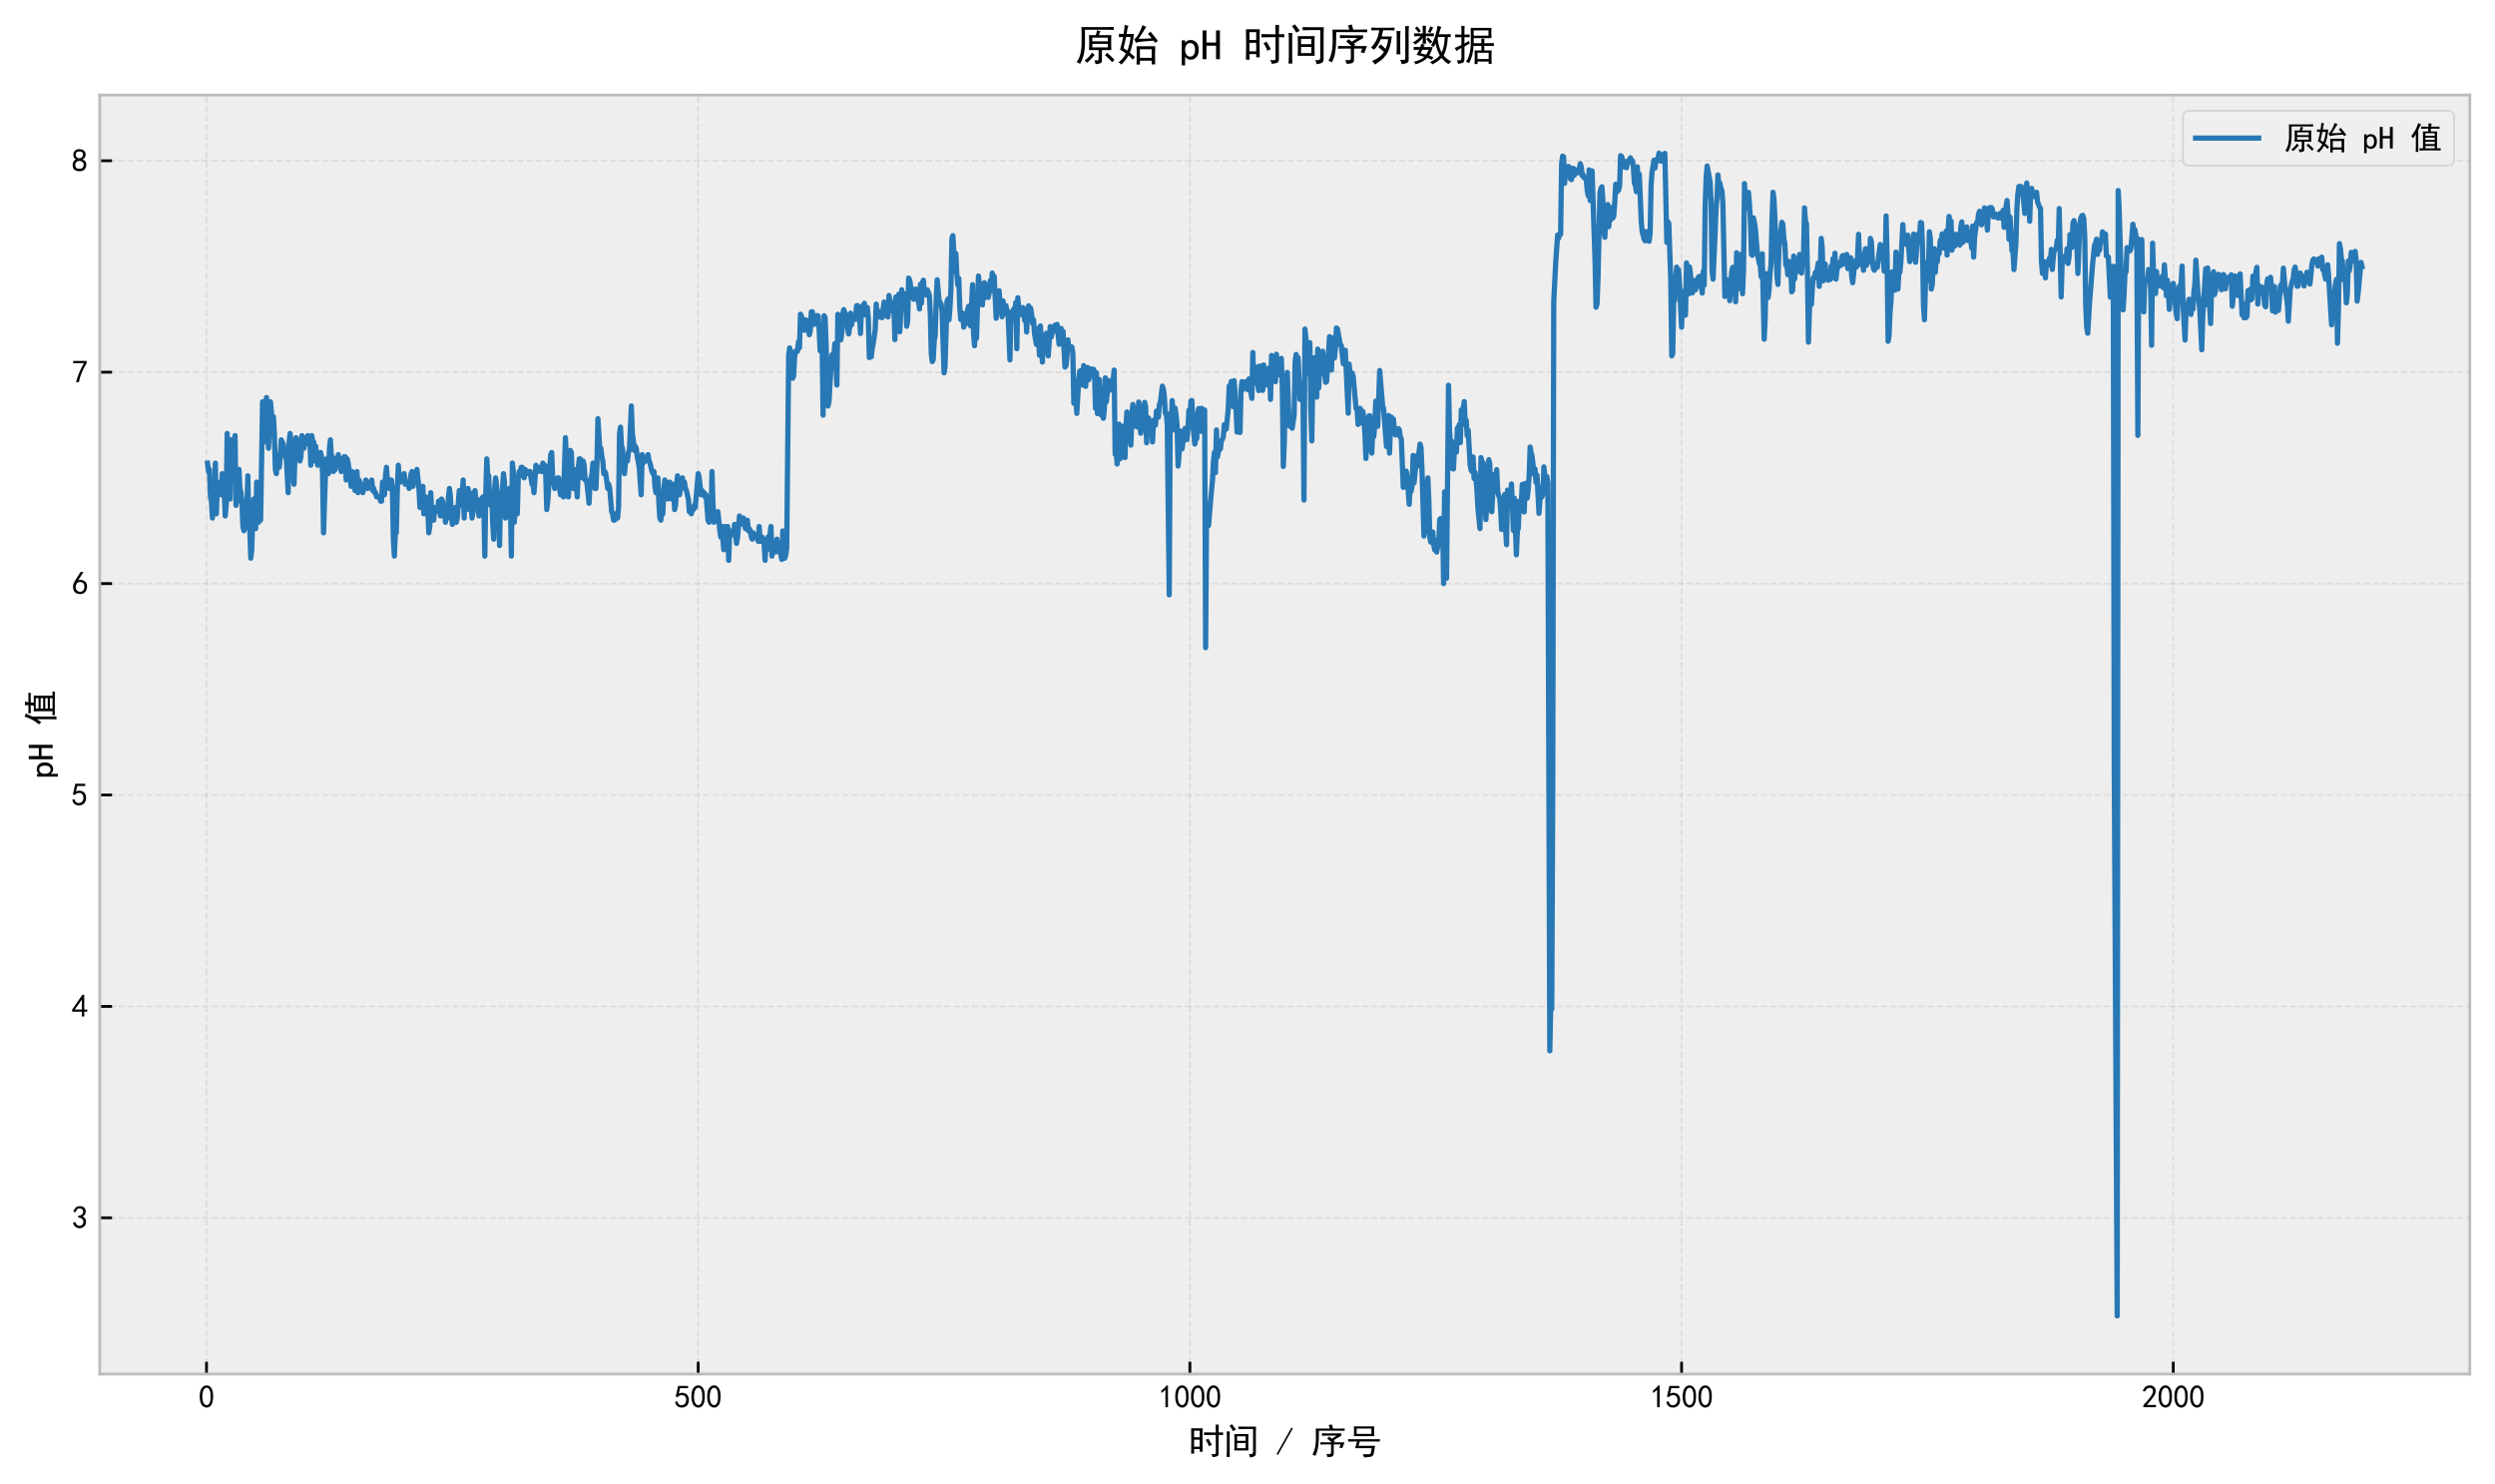 <?xml version="1.0" encoding="utf-8" standalone="no"?>
<!DOCTYPE svg PUBLIC "-//W3C//DTD SVG 1.1//EN"
  "http://www.w3.org/Graphics/SVG/1.1/DTD/svg11.dtd">
<svg xmlns:xlink="http://www.w3.org/1999/xlink" width="712.579pt" height="423.712pt" viewBox="0 0 712.579 423.712" xmlns="http://www.w3.org/2000/svg" version="1.1">
 <defs>
  <style type="text/css">*{stroke-linejoin: round; stroke-linecap: butt}</style>
 </defs>
 <g id="figure_1">
  <g id="patch_1">
   <path d="M 0 423.712 
L 712.579 423.712 
L 712.579 0 
L 0 0 
z
" style="fill: #ffffff"/>
  </g>
  <g id="axes_1">
   <g id="patch_2">
    <path d="M 28.497 392.441 
L 705.379 392.441 
L 705.379 27.137 
L 28.497 27.137 
z
" style="fill: #eeeeee"/>
   </g>
   <g id="matplotlib.axis_1">
    <g id="xtick_1">
     <g id="line2d_1">
      <path d="M 58.983 392.441 
L 58.983 27.137 
" clip-path="url(#p70bdd875c3)" style="fill: none; stroke-dasharray: 1.85,0.8; stroke-dashoffset: 0; stroke: #b2b2b2; stroke-opacity: 0.3; stroke-width: 0.5"/>
     </g>
     <g id="line2d_2">
      <defs>
       <path id="m6a8931d67d" d="M 0 0 
L 0 -3.5 
" style="stroke: #000000; stroke-width: 0.8"/>
      </defs>
      <g>
       <use xlink:href="#m6a8931d67d" x="58.983" y="392.441" style="stroke: #000000; stroke-width: 0.8"/>
      </g>
     </g>
     <g id="text_1">
      <!-- 0 -->
      <g transform="translate(56.733 402.129) scale(0.09 -0.09)">
       <defs>
        <path id="SimHei-30" d="M 225 2537 
Q 250 3200 412 3587 
Q 575 3975 875 4225 
Q 1175 4475 1612 4475 
Q 2050 4475 2375 4112 
Q 2700 3750 2800 3200 
Q 2900 2650 2862 1937 
Q 2825 1225 2612 775 
Q 2400 325 1975 150 
Q 1550 -25 1125 187 
Q 700 400 525 750 
Q 350 1100 275 1487 
Q 200 1875 225 2537 
z
M 750 2687 
Q 675 2000 800 1462 
Q 925 925 1212 700 
Q 1500 475 1800 612 
Q 2100 750 2237 1162 
Q 2375 1575 2375 2062 
Q 2375 2550 2337 2950 
Q 2300 3350 2112 3675 
Q 1925 4000 1612 4012 
Q 1300 4025 1062 3700 
Q 825 3375 750 2687 
z
" transform="scale(0.016)"/>
       </defs>
       <use xlink:href="#SimHei-30"/>
      </g>
     </g>
    </g>
    <g id="xtick_2">
     <g id="line2d_3">
      <path d="M 199.41 392.441 
L 199.41 27.137 
" clip-path="url(#p70bdd875c3)" style="fill: none; stroke-dasharray: 1.85,0.8; stroke-dashoffset: 0; stroke: #b2b2b2; stroke-opacity: 0.3; stroke-width: 0.5"/>
     </g>
     <g id="line2d_4">
      <g>
       <use xlink:href="#m6a8931d67d" x="199.41" y="392.441" style="stroke: #000000; stroke-width: 0.8"/>
      </g>
     </g>
     <g id="text_2">
      <!-- 500 -->
      <g transform="translate(192.66 402.129) scale(0.09 -0.09)">
       <defs>
        <path id="SimHei-35" d="M 550 1325 
Q 725 650 1150 575 
Q 1575 500 1837 662 
Q 2100 825 2212 1087 
Q 2325 1350 2312 1675 
Q 2300 2000 2137 2225 
Q 1975 2450 1725 2525 
Q 1475 2600 1162 2525 
Q 850 2450 650 2175 
L 225 2225 
Q 275 2375 700 4375 
L 2675 4375 
L 2675 3925 
L 1075 3925 
Q 950 3250 825 2850 
Q 1200 3025 1525 3012 
Q 1850 3000 2150 2862 
Q 2450 2725 2587 2487 
Q 2725 2250 2787 2012 
Q 2850 1775 2837 1500 
Q 2825 1225 2725 937 
Q 2625 650 2425 462 
Q 2225 275 1937 162 
Q 1650 50 1275 75 
Q 900 100 562 350 
Q 225 600 100 1200 
L 550 1325 
z
" transform="scale(0.016)"/>
       </defs>
       <use xlink:href="#SimHei-35"/>
       <use xlink:href="#SimHei-30" transform="translate(50 0)"/>
       <use xlink:href="#SimHei-30" transform="translate(100 0)"/>
      </g>
     </g>
    </g>
    <g id="xtick_3">
     <g id="line2d_5">
      <path d="M 339.836 392.441 
L 339.836 27.137 
" clip-path="url(#p70bdd875c3)" style="fill: none; stroke-dasharray: 1.85,0.8; stroke-dashoffset: 0; stroke: #b2b2b2; stroke-opacity: 0.3; stroke-width: 0.5"/>
     </g>
     <g id="line2d_6">
      <g>
       <use xlink:href="#m6a8931d67d" x="339.836" y="392.441" style="stroke: #000000; stroke-width: 0.8"/>
      </g>
     </g>
     <g id="text_3">
      <!-- 1000 -->
      <g transform="translate(330.836 402.129) scale(0.09 -0.09)">
       <defs>
        <path id="SimHei-31" d="M 1400 3600 
Q 1075 3275 575 2975 
L 575 3450 
Q 1200 3875 1600 4450 
L 1900 4450 
L 1900 150 
L 1400 150 
L 1400 3600 
z
" transform="scale(0.016)"/>
       </defs>
       <use xlink:href="#SimHei-31"/>
       <use xlink:href="#SimHei-30" transform="translate(50 0)"/>
       <use xlink:href="#SimHei-30" transform="translate(100 0)"/>
       <use xlink:href="#SimHei-30" transform="translate(150 0)"/>
      </g>
     </g>
    </g>
    <g id="xtick_4">
     <g id="line2d_7">
      <path d="M 480.262 392.441 
L 480.262 27.137 
" clip-path="url(#p70bdd875c3)" style="fill: none; stroke-dasharray: 1.85,0.8; stroke-dashoffset: 0; stroke: #b2b2b2; stroke-opacity: 0.3; stroke-width: 0.5"/>
     </g>
     <g id="line2d_8">
      <g>
       <use xlink:href="#m6a8931d67d" x="480.262" y="392.441" style="stroke: #000000; stroke-width: 0.8"/>
      </g>
     </g>
     <g id="text_4">
      <!-- 1500 -->
      <g transform="translate(471.262 402.129) scale(0.09 -0.09)">
       <use xlink:href="#SimHei-31"/>
       <use xlink:href="#SimHei-35" transform="translate(50 0)"/>
       <use xlink:href="#SimHei-30" transform="translate(100 0)"/>
       <use xlink:href="#SimHei-30" transform="translate(150 0)"/>
      </g>
     </g>
    </g>
    <g id="xtick_5">
     <g id="line2d_9">
      <path d="M 620.688 392.441 
L 620.688 27.137 
" clip-path="url(#p70bdd875c3)" style="fill: none; stroke-dasharray: 1.85,0.8; stroke-dashoffset: 0; stroke: #b2b2b2; stroke-opacity: 0.3; stroke-width: 0.5"/>
     </g>
     <g id="line2d_10">
      <g>
       <use xlink:href="#m6a8931d67d" x="620.688" y="392.441" style="stroke: #000000; stroke-width: 0.8"/>
      </g>
     </g>
     <g id="text_5">
      <!-- 2000 -->
      <g transform="translate(611.688 402.129) scale(0.09 -0.09)">
       <defs>
        <path id="SimHei-32" d="M 300 250 
Q 325 625 650 925 
Q 975 1225 1475 1862 
Q 1975 2500 2125 2850 
Q 2275 3200 2237 3450 
Q 2200 3700 2000 3862 
Q 1800 4025 1537 4000 
Q 1275 3975 1037 3800 
Q 800 3625 675 3275 
L 200 3350 
Q 400 3925 712 4187 
Q 1025 4450 1450 4475 
Q 1700 4500 1900 4462 
Q 2100 4425 2312 4287 
Q 2525 4150 2662 3875 
Q 2800 3600 2762 3212 
Q 2725 2825 2375 2287 
Q 2025 1750 1025 600 
L 2825 600 
L 2825 150 
L 300 150 
L 300 250 
z
" transform="scale(0.016)"/>
       </defs>
       <use xlink:href="#SimHei-32"/>
       <use xlink:href="#SimHei-30" transform="translate(50 0)"/>
       <use xlink:href="#SimHei-30" transform="translate(100 0)"/>
       <use xlink:href="#SimHei-30" transform="translate(150 0)"/>
      </g>
     </g>
    </g>
    <g id="text_6">
     <!-- 时间 / 序号 -->
     <g transform="translate(339.438 415.262) scale(0.1 -0.1)">
      <defs>
       <path id="SimHei-65f6" d="M 2525 4575 
Q 2500 3675 2500 2400 
Q 2500 1125 2525 400 
L 2000 400 
L 2000 875 
L 1000 875 
L 1000 50 
L 475 50 
Q 500 1200 500 2350 
Q 500 3525 475 4575 
L 2525 4575 
z
M 4875 3825 
Q 4875 4575 4850 5225 
L 5400 5225 
Q 5375 4575 5375 3825 
Q 5750 3825 6175 3850 
L 6175 3375 
Q 5750 3400 5375 3400 
L 5375 50 
Q 5375 -325 5075 -425 
Q 4775 -525 4300 -575 
Q 4300 -275 4025 0 
Q 4500 -50 4687 -25 
Q 4875 0 4875 300 
L 4875 3400 
Q 3625 3400 2775 3375 
L 2775 3850 
Q 3575 3825 4875 3825 
z
M 2000 1300 
L 2000 2550 
L 1000 2550 
L 1000 1300 
L 2000 1300 
z
M 2000 2975 
L 2000 4150 
L 1000 4150 
L 1000 2975 
L 2000 2975 
z
M 3550 2725 
Q 3875 2200 4175 1600 
Q 3925 1525 3650 1375 
Q 3450 1975 3075 2500 
Q 3300 2600 3550 2725 
z
" transform="scale(0.016)"/>
       <path id="SimHei-95f4" d="M 4450 3550 
Q 4425 3075 4425 2725 
L 4425 1400 
Q 4425 1075 4450 625 
L 1925 625 
Q 1950 1075 1950 1425 
L 1950 2725 
Q 1950 3075 1925 3550 
L 4450 3550 
z
M 5800 4875 
Q 5775 4400 5775 3925 
L 5775 250 
Q 5800 -325 5462 -450 
Q 5125 -575 4725 -625 
Q 4700 -325 4525 -25 
Q 5000 -50 5137 25 
Q 5275 100 5275 350 
L 5275 4450 
L 3775 4450 
Q 3175 4450 2650 4425 
L 2650 4900 
Q 3175 4875 3775 4875 
L 5800 4875 
z
M 550 -525 
Q 600 -25 600 525 
L 600 3150 
Q 600 3675 550 4025 
L 1125 4025 
Q 1100 3650 1100 3300 
L 1100 500 
Q 1100 0 1125 -525 
L 550 -525 
z
M 3950 1025 
L 3950 1950 
L 2425 1950 
L 2425 1025 
L 3950 1025 
z
M 3950 2350 
L 3950 3150 
L 2425 3150 
L 2425 2350 
L 3950 2350 
z
M 1525 5300 
Q 1750 5000 2225 4350 
Q 1950 4225 1700 4075 
Q 1450 4575 1075 5025 
Q 1350 5225 1525 5300 
z
" transform="scale(0.016)"/>
       <path id="SimHei-20" transform="scale(0.016)"/>
       <path id="SimHei-2f" d="M 3000 4550 
L 350 -175 
L 100 -25 
L 2750 4700 
L 3000 4550 
z
" transform="scale(0.016)"/>
       <path id="SimHei-5e8f" d="M 4000 2075 
L 5975 2075 
Q 5750 1525 5575 1025 
Q 5325 1100 5050 1150 
Q 5175 1450 5275 1700 
L 4050 1700 
L 4050 150 
Q 4050 -375 3762 -462 
Q 3475 -550 2950 -575 
Q 2875 -300 2750 0 
Q 3350 -75 3475 25 
Q 3600 125 3575 375 
L 3575 1700 
L 2450 1700 
Q 2050 1700 1675 1675 
L 1675 2100 
Q 2100 2075 2425 2075 
L 3675 2075 
Q 3325 2400 2875 2775 
Q 2975 2875 3250 3100 
Q 3400 2975 3725 2725 
L 4575 3275 
L 3000 3275 
Q 2400 3275 1950 3250 
L 1950 3700 
Q 2400 3675 3000 3675 
L 5400 3675 
L 5400 3250 
Q 4700 2875 4025 2450 
L 4275 2250 
L 4000 2075 
z
M 3725 5275 
Q 3825 4925 3925 4525 
L 4850 4525 
Q 5425 4525 6000 4550 
L 6000 4125 
Q 5425 4150 4850 4150 
L 1400 4150 
Q 1400 2750 1362 2137 
Q 1325 1525 1200 887 
Q 1075 250 775 -350 
Q 625 -250 250 -125 
Q 475 300 600 700 
Q 725 1100 800 1637 
Q 875 2175 875 2825 
Q 875 3500 850 4525 
L 3350 4525 
Q 3275 4825 3150 5150 
Q 3425 5200 3725 5275 
z
" transform="scale(0.016)"/>
       <path id="SimHei-53f7" d="M 5025 4925 
Q 5000 4550 5000 4075 
Q 5000 3600 5025 3175 
L 1400 3175 
Q 1425 3525 1425 4000 
Q 1425 4500 1400 4925 
L 5025 4925 
z
M 5175 2625 
Q 5650 2625 6025 2650 
L 6025 2200 
Q 5650 2225 5175 2225 
L 2450 2225 
Q 2350 1875 2225 1450 
L 5175 1450 
Q 5100 1050 5062 775 
Q 5025 500 4950 112 
Q 4875 -275 4650 -412 
Q 4425 -550 3225 -625 
Q 3125 -350 2975 -50 
Q 3875 -75 4112 -50 
Q 4350 -25 4425 212 
Q 4500 450 4575 1025 
L 1600 1025 
Q 1825 1625 1950 2225 
L 1350 2225 
Q 825 2225 375 2200 
L 375 2650 
Q 825 2625 1350 2625 
L 5175 2625 
z
M 4525 3575 
L 4525 4525 
L 1900 4525 
L 1900 3575 
L 4525 3575 
z
" transform="scale(0.016)"/>
      </defs>
      <use xlink:href="#SimHei-65f6"/>
      <use xlink:href="#SimHei-95f4" transform="translate(100 0)"/>
      <use xlink:href="#SimHei-20" transform="translate(200 0)"/>
      <use xlink:href="#SimHei-2f" transform="translate(250 0)"/>
      <use xlink:href="#SimHei-20" transform="translate(300 0)"/>
      <use xlink:href="#SimHei-5e8f" transform="translate(350 0)"/>
      <use xlink:href="#SimHei-53f7" transform="translate(450 0)"/>
     </g>
    </g>
   </g>
   <g id="matplotlib.axis_2">
    <g id="ytick_1">
     <g id="line2d_11">
      <path d="M 28.497 347.82 
L 705.379 347.82 
" clip-path="url(#p70bdd875c3)" style="fill: none; stroke-dasharray: 1.85,0.8; stroke-dashoffset: 0; stroke: #b2b2b2; stroke-opacity: 0.3; stroke-width: 0.5"/>
     </g>
     <g id="line2d_12">
      <defs>
       <path id="m2ea1e27747" d="M 0 0 
L 3.5 0 
" style="stroke: #000000; stroke-width: 0.8"/>
      </defs>
      <g>
       <use xlink:href="#m2ea1e27747" x="28.497" y="347.82" style="stroke: #000000; stroke-width: 0.8"/>
      </g>
     </g>
     <g id="text_7">
      <!-- 3 -->
      <g transform="translate(20.497 350.914) scale(0.09 -0.09)">
       <defs>
        <path id="SimHei-33" d="M 250 1225 
L 700 1300 
Q 800 975 1025 762 
Q 1250 550 1587 562 
Q 1925 575 2125 837 
Q 2325 1100 2300 1437 
Q 2275 1775 2037 1962 
Q 1800 2150 1275 2225 
L 1275 2550 
Q 1800 2600 2037 2825 
Q 2275 3050 2250 3412 
Q 2225 3775 1925 3937 
Q 1625 4100 1287 3975 
Q 950 3850 750 3275 
L 300 3350 
Q 450 3800 712 4100 
Q 975 4400 1425 4450 
Q 1875 4500 2212 4337 
Q 2550 4175 2687 3837 
Q 2825 3500 2725 3100 
Q 2625 2700 2150 2400 
Q 2500 2250 2687 1950 
Q 2875 1650 2812 1162 
Q 2750 675 2375 375 
Q 2000 75 1525 87 
Q 1050 100 700 387 
Q 350 675 250 1225 
z
" transform="scale(0.016)"/>
       </defs>
       <use xlink:href="#SimHei-33"/>
      </g>
     </g>
    </g>
    <g id="ytick_2">
     <g id="line2d_13">
      <path d="M 28.497 287.439 
L 705.379 287.439 
" clip-path="url(#p70bdd875c3)" style="fill: none; stroke-dasharray: 1.85,0.8; stroke-dashoffset: 0; stroke: #b2b2b2; stroke-opacity: 0.3; stroke-width: 0.5"/>
     </g>
     <g id="line2d_14">
      <g>
       <use xlink:href="#m2ea1e27747" x="28.497" y="287.439" style="stroke: #000000; stroke-width: 0.8"/>
      </g>
     </g>
     <g id="text_8">
      <!-- 4 -->
      <g transform="translate(20.497 290.533) scale(0.09 -0.09)">
       <defs>
        <path id="SimHei-34" d="M 2000 1100 
L 75 1100 
L 75 1525 
L 2100 4450 
L 2475 4450 
L 2475 1525 
L 3075 1525 
L 3075 1100 
L 2475 1100 
L 2475 150 
L 2000 150 
L 2000 1100 
z
M 2000 1525 
L 2000 3500 
L 600 1525 
L 2000 1525 
z
" transform="scale(0.016)"/>
       </defs>
       <use xlink:href="#SimHei-34"/>
      </g>
     </g>
    </g>
    <g id="ytick_3">
     <g id="line2d_15">
      <path d="M 28.497 227.058 
L 705.379 227.058 
" clip-path="url(#p70bdd875c3)" style="fill: none; stroke-dasharray: 1.85,0.8; stroke-dashoffset: 0; stroke: #b2b2b2; stroke-opacity: 0.3; stroke-width: 0.5"/>
     </g>
     <g id="line2d_16">
      <g>
       <use xlink:href="#m2ea1e27747" x="28.497" y="227.058" style="stroke: #000000; stroke-width: 0.8"/>
      </g>
     </g>
     <g id="text_9">
      <!-- 5 -->
      <g transform="translate(20.497 230.152) scale(0.09 -0.09)">
       <use xlink:href="#SimHei-35"/>
      </g>
     </g>
    </g>
    <g id="ytick_4">
     <g id="line2d_17">
      <path d="M 28.497 166.677 
L 705.379 166.677 
" clip-path="url(#p70bdd875c3)" style="fill: none; stroke-dasharray: 1.85,0.8; stroke-dashoffset: 0; stroke: #b2b2b2; stroke-opacity: 0.3; stroke-width: 0.5"/>
     </g>
     <g id="line2d_18">
      <g>
       <use xlink:href="#m2ea1e27747" x="28.497" y="166.677" style="stroke: #000000; stroke-width: 0.8"/>
      </g>
     </g>
     <g id="text_10">
      <!-- 6 -->
      <g transform="translate(20.497 169.771) scale(0.09 -0.09)">
       <defs>
        <path id="SimHei-36" d="M 250 1612 
Q 275 1975 387 2225 
Q 500 2475 725 2850 
L 1750 4450 
L 2325 4450 
L 1275 2800 
Q 1950 2975 2350 2750 
Q 2750 2525 2887 2237 
Q 3025 1950 3037 1612 
Q 3050 1275 2937 950 
Q 2825 625 2537 362 
Q 2250 100 1737 75 
Q 1225 50 862 262 
Q 500 475 362 862 
Q 225 1250 250 1612 
z
M 1025 787 
Q 1250 550 1625 525 
Q 2000 500 2250 775 
Q 2500 1050 2500 1575 
Q 2500 2100 2187 2300 
Q 1875 2500 1487 2450 
Q 1100 2400 925 2075 
Q 750 1750 775 1387 
Q 800 1025 1025 787 
z
" transform="scale(0.016)"/>
       </defs>
       <use xlink:href="#SimHei-36"/>
      </g>
     </g>
    </g>
    <g id="ytick_5">
     <g id="line2d_19">
      <path d="M 28.497 106.297 
L 705.379 106.297 
" clip-path="url(#p70bdd875c3)" style="fill: none; stroke-dasharray: 1.85,0.8; stroke-dashoffset: 0; stroke: #b2b2b2; stroke-opacity: 0.3; stroke-width: 0.5"/>
     </g>
     <g id="line2d_20">
      <g>
       <use xlink:href="#m2ea1e27747" x="28.497" y="106.297" style="stroke: #000000; stroke-width: 0.8"/>
      </g>
     </g>
     <g id="text_11">
      <!-- 7 -->
      <g transform="translate(20.497 109.39) scale(0.09 -0.09)">
       <defs>
        <path id="SimHei-37" d="M 850 150 
Q 1300 2050 2425 3925 
L 275 3925 
L 275 4375 
L 2950 4375 
L 2950 3950 
Q 1775 2050 1400 150 
L 850 150 
z
" transform="scale(0.016)"/>
       </defs>
       <use xlink:href="#SimHei-37"/>
      </g>
     </g>
    </g>
    <g id="ytick_6">
     <g id="line2d_21">
      <path d="M 28.497 45.916 
L 705.379 45.916 
" clip-path="url(#p70bdd875c3)" style="fill: none; stroke-dasharray: 1.85,0.8; stroke-dashoffset: 0; stroke: #b2b2b2; stroke-opacity: 0.3; stroke-width: 0.5"/>
     </g>
     <g id="line2d_22">
      <g>
       <use xlink:href="#m2ea1e27747" x="28.497" y="45.916" style="stroke: #000000; stroke-width: 0.8"/>
      </g>
     </g>
     <g id="text_12">
      <!-- 8 -->
      <g transform="translate(20.497 49.01) scale(0.09 -0.09)">
       <defs>
        <path id="SimHei-38" d="M 175 1375 
Q 175 1675 325 1962 
Q 475 2250 825 2425 
Q 525 2600 425 2812 
Q 325 3025 312 3300 
Q 300 3575 387 3775 
Q 475 3975 650 4150 
Q 825 4325 1037 4387 
Q 1250 4450 1500 4450 
Q 1750 4450 1950 4400 
Q 2150 4350 2375 4187 
Q 2600 4025 2700 3725 
Q 2800 3425 2687 3025 
Q 2575 2625 2100 2400 
Q 2525 2275 2700 2012 
Q 2875 1750 2875 1375 
Q 2875 1000 2762 775 
Q 2650 550 2512 400 
Q 2375 250 2137 162 
Q 1900 75 1537 75 
Q 1175 75 912 162 
Q 650 250 475 425 
Q 300 600 237 837 
Q 175 1075 175 1375 
z
M 687 1400 
Q 675 1100 787 875 
Q 900 650 1200 587 
Q 1500 525 1825 600 
Q 2150 675 2275 950 
Q 2400 1225 2362 1500 
Q 2325 1775 2050 1962 
Q 1775 2150 1450 2125 
Q 1125 2100 912 1900 
Q 700 1700 687 1400 
z
M 775 3350 
Q 775 3100 950 2875 
Q 1125 2650 1500 2650 
Q 1875 2650 2062 2875 
Q 2250 3100 2237 3412 
Q 2225 3725 2012 3875 
Q 1800 4025 1437 4000 
Q 1075 3975 925 3787 
Q 775 3600 775 3350 
z
" transform="scale(0.016)"/>
       </defs>
       <use xlink:href="#SimHei-38"/>
      </g>
     </g>
    </g>
    <g id="text_13">
     <!-- pH 值 -->
     <g transform="translate(15.247 222.289) rotate(-90) scale(0.1 -0.1)">
      <defs>
       <path id="SimHei-70" d="M 2825 1525 
Q 2825 800 2475 425 
Q 2125 50 1625 50 
Q 1350 50 1150 162 
Q 950 275 800 500 
L 800 -800 
L 300 -800 
L 300 2925 
L 800 2925 
L 800 2550 
Q 950 2775 1150 2875 
Q 1350 2975 1625 2975 
Q 2125 2975 2475 2612 
Q 2825 2250 2825 1525 
z
M 2275 1525 
Q 2275 2000 2087 2262 
Q 1900 2525 1525 2525 
Q 1225 2525 1012 2262 
Q 800 2000 800 1525 
Q 800 1050 1012 775 
Q 1225 500 1525 500 
Q 1900 500 2087 775 
Q 2275 1050 2275 1525 
z
" transform="scale(0.016)"/>
       <path id="SimHei-48" d="M 2850 125 
L 2275 125 
L 2275 2125 
L 850 2125 
L 850 125 
L 275 125 
L 275 4400 
L 850 4400 
L 850 2600 
L 2275 2600 
L 2275 4400 
L 2850 4400 
L 2850 125 
z
" transform="scale(0.016)"/>
       <path id="SimHei-503c" d="M 3675 4450 
L 3675 5100 
Q 3975 5075 4350 5050 
Q 4225 4875 4200 4450 
L 5125 4450 
Q 5550 4450 5875 4475 
L 5875 4025 
Q 5525 4050 5125 4050 
L 4175 4050 
L 4125 3500 
L 5400 3500 
Q 5375 3200 5375 2700 
L 5375 150 
Q 5875 150 6100 175 
L 6100 -275 
Q 5775 -250 5200 -250 
L 2850 -250 
Q 2275 -250 1900 -275 
L 1900 175 
Q 2125 150 2600 150 
L 2600 2700 
Q 2600 3175 2575 3500 
L 3600 3500 
L 3650 4050 
L 3200 4050 
Q 2575 4050 2225 4025 
L 2225 4475 
Q 2550 4450 3200 4450 
L 3675 4450 
z
M 2225 4900 
Q 2025 4675 1650 3750 
L 1650 450 
Q 1650 -75 1675 -550 
L 1150 -550 
Q 1175 -125 1175 375 
L 1175 2950 
Q 875 2450 625 2150 
Q 425 2425 250 2575 
Q 500 2825 937 3537 
Q 1375 4250 1625 5150 
Q 1975 4975 2225 4900 
z
M 4925 2650 
L 4925 3150 
L 3075 3150 
L 3075 2650 
L 4925 2650 
z
M 4925 150 
L 4925 625 
L 3075 625 
L 3075 150 
L 4925 150 
z
M 4925 1000 
L 4925 1450 
L 3075 1450 
L 3075 1000 
L 4925 1000 
z
M 4925 1825 
L 4925 2275 
L 3075 2275 
L 3075 1825 
L 4925 1825 
z
" transform="scale(0.016)"/>
      </defs>
      <use xlink:href="#SimHei-70"/>
      <use xlink:href="#SimHei-48" transform="translate(50 0)"/>
      <use xlink:href="#SimHei-20" transform="translate(100 0)"/>
      <use xlink:href="#SimHei-503c" transform="translate(150 0)"/>
     </g>
    </g>
   </g>
   <g id="line2d_23">
    <path d="M 59.264 132.26 
L 59.545 134.676 
L 59.826 134.072 
L 60.107 141.921 
L 60.388 143.129 
L 60.669 147.959 
L 60.949 140.714 
L 61.23 143.733 
L 61.511 132.26 
L 61.792 146.752 
L 62.073 138.902 
L 62.354 138.902 
L 62.634 140.11 
L 62.915 137.695 
L 63.196 141.318 
L 63.477 135.279 
L 63.758 135.883 
L 64.039 140.11 
L 64.32 147.356 
L 64.6 144.337 
L 64.881 123.807 
L 65.162 137.091 
L 65.724 142.525 
L 66.005 125.619 
L 66.286 134.072 
L 66.566 133.468 
L 66.847 126.826 
L 67.128 124.411 
L 67.409 144.337 
L 67.69 138.299 
L 67.971 143.129 
L 68.252 134.072 
L 68.532 139.506 
L 68.813 140.714 
L 69.094 143.129 
L 69.375 150.375 
L 69.656 151.582 
L 69.937 150.978 
L 70.218 145.544 
L 70.498 146.148 
L 70.779 135.883 
L 71.06 149.167 
L 71.341 150.978 
L 71.622 159.432 
L 71.903 157.017 
L 72.183 147.356 
L 72.464 142.525 
L 72.745 142.525 
L 73.026 150.978 
L 73.307 137.695 
L 73.869 149.167 
L 74.149 143.733 
L 74.43 148.563 
L 74.992 114.75 
L 75.554 126.222 
L 75.835 115.958 
L 76.115 113.542 
L 76.677 128.034 
L 76.958 123.203 
L 77.239 114.75 
L 77.801 120.788 
L 78.081 118.977 
L 78.362 123.807 
L 78.643 134.072 
L 78.924 135.279 
L 79.205 129.845 
L 79.486 129.845 
L 79.766 133.468 
L 80.047 130.449 
L 80.328 125.619 
L 80.89 126.826 
L 81.171 128.034 
L 81.452 130.449 
L 81.732 129.845 
L 82.294 140.714 
L 82.575 126.222 
L 82.856 123.807 
L 83.137 126.826 
L 83.418 126.826 
L 83.698 135.883 
L 83.979 138.299 
L 84.26 129.241 
L 84.541 125.015 
L 85.103 126.222 
L 85.664 131.657 
L 85.945 130.449 
L 86.226 124.411 
L 86.507 126.826 
L 86.788 128.034 
L 87.069 125.015 
L 87.35 126.826 
L 87.63 125.015 
L 87.911 124.411 
L 88.192 125.015 
L 88.473 125.015 
L 88.754 132.864 
L 89.035 124.411 
L 89.315 126.222 
L 89.596 126.222 
L 89.877 131.657 
L 90.158 127.43 
L 90.72 132.864 
L 91.001 129.845 
L 91.281 129.845 
L 91.562 129.241 
L 91.843 130.449 
L 92.124 135.279 
L 92.405 152.186 
L 92.967 134.676 
L 93.247 131.053 
L 93.809 135.279 
L 94.09 128.034 
L 94.371 125.619 
L 94.652 131.053 
L 94.933 130.449 
L 95.213 134.676 
L 95.494 131.053 
L 95.775 134.072 
L 96.056 132.26 
L 96.337 131.657 
L 96.618 129.845 
L 96.898 132.864 
L 97.179 131.657 
L 97.46 134.676 
L 97.741 131.053 
L 98.022 132.864 
L 98.303 130.449 
L 98.584 130.449 
L 98.864 137.091 
L 99.145 131.053 
L 99.426 132.26 
L 99.988 135.883 
L 100.269 138.902 
L 100.55 134.676 
L 100.83 136.487 
L 101.111 136.487 
L 101.392 140.11 
L 101.954 134.676 
L 102.235 140.714 
L 102.516 137.091 
L 102.796 137.695 
L 103.077 138.902 
L 103.358 138.902 
L 103.639 140.714 
L 103.92 138.902 
L 104.201 139.506 
L 104.482 137.091 
L 105.043 139.506 
L 105.324 137.695 
L 105.605 137.695 
L 105.886 138.902 
L 106.167 137.091 
L 106.447 140.11 
L 106.728 139.506 
L 107.009 140.714 
L 107.29 140.714 
L 107.571 141.921 
L 108.413 141.921 
L 108.694 143.129 
L 108.975 143.129 
L 109.256 137.695 
L 109.537 141.318 
L 109.818 141.318 
L 110.099 135.883 
L 110.379 133.468 
L 110.66 137.695 
L 110.941 137.091 
L 111.222 139.506 
L 111.503 137.091 
L 111.784 137.091 
L 112.065 139.506 
L 112.345 153.998 
L 112.626 158.828 
L 112.907 152.186 
L 113.188 152.186 
L 113.469 140.11 
L 113.75 132.864 
L 114.03 136.487 
L 114.311 137.695 
L 114.592 137.091 
L 115.154 137.091 
L 115.435 135.279 
L 115.716 138.299 
L 115.996 137.695 
L 116.277 138.299 
L 116.558 137.695 
L 116.839 139.506 
L 117.401 135.279 
L 117.682 134.676 
L 117.962 138.902 
L 118.243 136.487 
L 118.524 137.695 
L 119.086 134.072 
L 119.648 139.506 
L 119.928 144.94 
L 120.209 139.506 
L 120.49 139.506 
L 120.771 138.902 
L 121.052 146.752 
L 121.333 141.921 
L 121.614 141.921 
L 121.894 142.525 
L 122.175 144.94 
L 122.456 152.186 
L 122.737 150.375 
L 123.018 140.714 
L 123.299 146.752 
L 123.579 148.563 
L 123.86 148.563 
L 124.141 144.94 
L 124.422 146.148 
L 124.703 144.94 
L 124.984 145.544 
L 125.265 143.129 
L 125.545 146.148 
L 125.826 147.356 
L 126.107 142.525 
L 126.388 143.129 
L 126.669 146.148 
L 126.95 145.544 
L 127.231 149.167 
L 127.511 146.752 
L 127.792 147.959 
L 128.073 141.921 
L 128.354 139.506 
L 128.635 141.921 
L 128.916 147.356 
L 129.197 149.771 
L 129.477 148.563 
L 129.758 147.959 
L 130.039 144.94 
L 130.32 149.167 
L 130.601 147.959 
L 131.162 140.11 
L 131.443 141.318 
L 131.724 144.337 
L 132.286 137.091 
L 132.567 147.959 
L 132.848 139.506 
L 133.128 140.714 
L 133.409 144.337 
L 133.69 139.506 
L 133.971 145.544 
L 134.252 140.714 
L 134.533 143.129 
L 134.814 147.959 
L 135.094 146.148 
L 135.375 141.318 
L 135.656 140.11 
L 135.937 143.129 
L 136.218 143.129 
L 136.499 144.337 
L 136.78 147.356 
L 137.06 144.337 
L 137.341 142.525 
L 137.622 142.525 
L 137.903 141.921 
L 138.184 143.733 
L 138.465 158.828 
L 138.746 140.714 
L 139.026 131.053 
L 139.307 135.883 
L 139.588 135.883 
L 139.869 143.733 
L 140.15 144.337 
L 140.431 140.714 
L 140.711 149.167 
L 140.992 153.998 
L 141.273 139.506 
L 141.554 136.487 
L 141.835 138.902 
L 142.116 146.752 
L 142.397 147.959 
L 142.677 155.809 
L 142.958 141.318 
L 143.239 141.318 
L 143.52 139.506 
L 143.801 135.279 
L 144.082 137.695 
L 144.363 147.959 
L 144.643 145.544 
L 145.205 143.129 
L 145.486 139.506 
L 145.767 143.733 
L 146.048 158.828 
L 146.329 132.26 
L 146.609 134.676 
L 146.89 149.167 
L 147.171 143.129 
L 147.452 141.921 
L 147.733 146.752 
L 148.014 136.487 
L 148.294 134.676 
L 148.575 134.676 
L 148.856 133.468 
L 149.137 133.468 
L 149.418 135.883 
L 149.699 136.487 
L 149.98 134.072 
L 150.26 134.676 
L 150.541 134.676 
L 150.822 135.279 
L 151.103 134.676 
L 151.384 134.676 
L 151.946 138.299 
L 152.226 138.299 
L 152.507 140.714 
L 153.069 132.864 
L 153.35 134.676 
L 153.631 134.676 
L 153.912 133.468 
L 154.192 134.072 
L 154.473 134.072 
L 154.754 134.676 
L 155.035 132.26 
L 155.316 134.676 
L 155.597 132.864 
L 155.878 135.883 
L 156.158 145.544 
L 156.439 143.129 
L 157.282 129.845 
L 157.563 129.241 
L 157.843 136.487 
L 158.124 137.695 
L 158.405 139.506 
L 158.686 138.299 
L 158.967 138.299 
L 159.248 136.487 
L 159.529 136.487 
L 159.809 139.506 
L 160.09 141.318 
L 160.371 137.695 
L 160.652 140.714 
L 160.933 141.921 
L 161.495 125.015 
L 162.056 138.299 
L 162.337 141.921 
L 162.618 137.091 
L 162.899 128.638 
L 163.18 129.241 
L 163.461 137.091 
L 163.741 139.506 
L 164.022 134.072 
L 164.303 135.279 
L 164.865 141.921 
L 165.146 134.072 
L 165.426 131.053 
L 165.707 131.053 
L 165.988 131.657 
L 166.269 136.487 
L 166.55 131.657 
L 166.831 132.864 
L 167.112 137.091 
L 167.392 137.091 
L 167.673 138.299 
L 168.235 143.733 
L 168.516 137.695 
L 169.078 135.279 
L 169.358 132.26 
L 169.639 137.091 
L 169.92 139.506 
L 170.201 139.506 
L 170.482 132.864 
L 170.763 119.58 
L 171.324 128.638 
L 171.605 128.034 
L 171.886 130.449 
L 172.167 131.657 
L 172.448 135.279 
L 172.729 134.676 
L 173.01 135.279 
L 173.571 139.506 
L 173.852 138.299 
L 174.133 139.506 
L 174.695 146.148 
L 174.975 146.752 
L 175.256 148.563 
L 175.537 148.563 
L 175.818 146.752 
L 176.38 147.959 
L 176.661 144.94 
L 176.941 123.807 
L 177.222 121.996 
L 177.503 127.43 
L 177.784 128.034 
L 178.346 135.279 
L 178.627 132.26 
L 178.907 131.053 
L 179.188 131.657 
L 179.469 129.241 
L 179.75 128.638 
L 180.312 115.958 
L 180.593 123.807 
L 180.873 125.619 
L 181.154 128.638 
L 181.435 127.43 
L 181.716 128.034 
L 181.997 130.449 
L 182.278 131.657 
L 182.558 133.468 
L 183.12 141.318 
L 183.401 129.845 
L 183.682 132.26 
L 183.963 131.657 
L 184.524 131.657 
L 184.805 130.449 
L 185.086 129.845 
L 185.367 131.657 
L 185.648 132.26 
L 186.21 134.676 
L 186.49 135.279 
L 186.771 134.676 
L 187.052 138.902 
L 187.333 140.714 
L 187.614 137.695 
L 187.895 136.487 
L 188.176 143.733 
L 188.456 147.959 
L 188.737 148.563 
L 189.018 146.752 
L 189.299 146.752 
L 189.58 139.506 
L 189.861 137.091 
L 190.142 137.695 
L 190.422 141.318 
L 190.703 142.525 
L 190.984 138.902 
L 191.265 137.695 
L 191.546 138.902 
L 191.827 142.525 
L 192.107 138.299 
L 192.388 139.506 
L 192.669 145.544 
L 192.95 144.337 
L 193.231 138.299 
L 193.512 135.883 
L 193.793 139.506 
L 194.073 141.318 
L 194.916 136.487 
L 195.197 138.902 
L 195.478 137.695 
L 195.759 139.506 
L 196.039 140.11 
L 196.601 142.525 
L 196.882 146.148 
L 197.163 145.544 
L 197.444 146.752 
L 197.725 145.544 
L 198.005 145.544 
L 198.286 144.337 
L 198.567 144.94 
L 199.41 135.279 
L 199.69 136.487 
L 200.252 141.318 
L 200.533 140.11 
L 200.814 141.318 
L 201.095 140.714 
L 201.376 141.921 
L 201.656 141.318 
L 202.218 148.563 
L 202.499 149.167 
L 202.78 147.959 
L 203.061 147.959 
L 203.342 134.676 
L 203.622 143.733 
L 203.903 149.167 
L 204.184 148.563 
L 204.465 146.752 
L 204.746 147.959 
L 205.027 146.148 
L 205.588 151.582 
L 205.869 153.394 
L 206.15 150.375 
L 206.712 157.017 
L 206.993 150.375 
L 207.274 151.582 
L 207.554 153.998 
L 207.835 150.375 
L 208.116 160.036 
L 208.397 151.582 
L 208.959 152.79 
L 209.239 151.582 
L 209.52 152.79 
L 209.801 149.771 
L 210.363 155.205 
L 210.644 153.394 
L 211.205 147.356 
L 211.486 149.771 
L 211.767 148.563 
L 212.048 147.959 
L 212.329 147.959 
L 212.891 150.978 
L 213.452 148.563 
L 213.733 151.582 
L 214.014 150.978 
L 214.295 151.582 
L 214.576 153.394 
L 214.857 153.998 
L 215.137 152.186 
L 215.699 153.394 
L 215.98 152.79 
L 216.261 153.394 
L 216.542 154.601 
L 216.822 150.375 
L 217.103 154.601 
L 217.384 154.601 
L 217.665 153.394 
L 217.946 153.998 
L 218.227 155.205 
L 218.508 160.036 
L 218.788 154.601 
L 219.069 157.017 
L 219.35 153.394 
L 219.631 154.601 
L 220.193 150.375 
L 220.474 158.828 
L 220.754 156.413 
L 221.035 157.017 
L 221.316 156.413 
L 221.597 157.62 
L 221.878 153.998 
L 222.159 157.017 
L 222.44 155.809 
L 223.282 159.794 
L 223.563 151.643 
L 223.844 153.514 
L 224.125 159.432 
L 224.406 158.586 
L 224.686 156.534 
L 225.248 101.406 
L 225.529 99.353 
L 225.81 102.312 
L 226.091 100.44 
L 226.371 108.048 
L 226.652 107.384 
L 226.933 102.07 
L 227.214 100.621 
L 227.495 100.017 
L 227.776 100.319 
L 228.057 97.602 
L 228.337 99.293 
L 228.618 89.752 
L 228.899 90.235 
L 229.18 93.013 
L 229.461 92.107 
L 229.742 94.341 
L 230.023 91.322 
L 230.303 91.503 
L 230.584 92.168 
L 231.146 95.609 
L 231.427 94.402 
L 231.708 89.088 
L 231.989 89.028 
L 232.269 90.356 
L 232.55 92.651 
L 232.831 92.228 
L 233.393 90.115 
L 233.674 90.235 
L 233.954 94.16 
L 234.235 100.198 
L 234.516 95.126 
L 234.797 98.085 
L 235.078 118.554 
L 235.359 90.175 
L 235.64 90.718 
L 235.92 97.783 
L 236.201 110.161 
L 236.482 115.958 
L 236.763 114.75 
L 237.325 104.727 
L 237.606 101.345 
L 238.167 101.164 
L 238.448 98.145 
L 239.01 109.98 
L 239.291 89.752 
L 239.852 94.945 
L 240.133 97.058 
L 240.414 95.006 
L 240.695 89.692 
L 240.976 88.424 
L 241.538 89.934 
L 241.818 90.356 
L 242.099 94.1 
L 242.38 95.368 
L 242.661 93.436 
L 242.942 89.45 
L 243.223 92.771 
L 243.503 90.598 
L 244.065 90.779 
L 244.346 91.202 
L 244.627 87.337 
L 244.908 87.277 
L 245.189 87.458 
L 245.469 90.054 
L 245.75 95.247 
L 246.031 88.303 
L 246.312 87.518 
L 246.593 87.277 
L 246.874 86.613 
L 247.155 89.934 
L 247.435 88.001 
L 247.716 87.82 
L 247.997 91.081 
L 248.278 102.13 
L 248.559 101.104 
L 248.84 101.889 
L 249.121 99.474 
L 249.401 98.025 
L 249.963 94.1 
L 250.244 86.854 
L 250.525 89.994 
L 250.806 89.934 
L 251.086 89.632 
L 251.367 90.598 
L 251.648 88.847 
L 251.929 90.718 
L 252.491 86.25 
L 252.772 90.054 
L 253.333 86.673 
L 253.614 90.537 
L 253.895 84.378 
L 254.176 85.888 
L 254.457 86.13 
L 254.738 88.182 
L 255.018 89.028 
L 255.299 87.216 
L 255.58 96.998 
L 255.861 84.801 
L 256.142 89.269 
L 256.704 84.016 
L 256.984 94.764 
L 257.546 82.748 
L 257.827 85.224 
L 258.108 86.13 
L 258.389 83.956 
L 258.67 85.043 
L 258.95 93.194 
L 259.231 91.685 
L 259.512 79.427 
L 259.793 79.971 
L 260.355 83.352 
L 260.916 85.465 
L 261.197 85.163 
L 261.478 82.567 
L 261.759 85.345 
L 262.04 85.707 
L 262.321 85.828 
L 262.601 88.243 
L 262.882 81.178 
L 263.163 86.613 
L 263.444 80.756 
L 263.725 80.031 
L 264.006 83.473 
L 264.287 82.688 
L 264.567 84.258 
L 264.848 82.809 
L 265.41 84.197 
L 265.691 89.45 
L 265.972 100.983 
L 266.253 103.278 
L 266.533 102.674 
L 266.814 97.3 
L 267.095 95.911 
L 267.376 85.767 
L 267.657 79.91 
L 268.218 85.888 
L 268.78 86.854 
L 269.061 88.907 
L 269.623 106.478 
L 269.904 104.666 
L 270.465 86.009 
L 270.746 85.405 
L 271.027 91.322 
L 271.308 88.001 
L 271.589 82.446 
L 271.87 68.015 
L 272.15 67.291 
L 272.712 77.555 
L 272.993 72.423 
L 273.274 78.401 
L 273.555 81.359 
L 273.836 79.548 
L 274.116 87.76 
L 274.397 91.262 
L 274.678 89.873 
L 274.959 89.45 
L 275.24 93.436 
L 275.802 90.175 
L 276.082 92.409 
L 276.363 88.484 
L 276.644 87.458 
L 277.206 93.073 
L 277.767 81.299 
L 278.048 95.368 
L 278.329 98.749 
L 278.61 92.349 
L 278.891 96.636 
L 279.453 78.823 
L 279.733 81.963 
L 280.295 83.292 
L 280.576 87.096 
L 280.857 80.997 
L 281.138 80.756 
L 281.419 84.982 
L 281.98 81.48 
L 282.261 84.922 
L 282.542 83.412 
L 282.823 80.152 
L 283.104 82.99 
L 283.385 77.978 
L 283.665 80.635 
L 283.946 78.944 
L 284.508 90.9 
L 285.07 83.956 
L 285.35 83.05 
L 285.631 86.673 
L 285.912 87.579 
L 286.193 90.477 
L 286.474 85.948 
L 286.755 89.692 
L 287.036 87.579 
L 287.316 87.277 
L 287.597 89.269 
L 287.878 88.907 
L 288.44 102.795 
L 288.721 90.115 
L 289.002 91.383 
L 289.282 88.847 
L 289.563 88.182 
L 289.844 89.209 
L 290.125 86.371 
L 290.406 99.594 
L 290.687 85.043 
L 290.968 88.122 
L 291.529 89.813 
L 291.81 88.062 
L 292.091 87.82 
L 292.653 91.564 
L 292.934 89.088 
L 293.214 94.824 
L 293.495 88.182 
L 293.776 87.337 
L 294.057 88.122 
L 294.338 88.001 
L 294.619 89.632 
L 294.899 92.349 
L 295.18 91.322 
L 295.461 95.307 
L 296.023 98.387 
L 296.304 93.858 
L 296.585 95.368 
L 296.865 101.466 
L 297.146 93.073 
L 297.708 103.398 
L 297.989 95.79 
L 298.27 98.628 
L 298.831 95.187 
L 299.112 100.138 
L 299.393 101.647 
L 299.955 93.254 
L 300.236 96.273 
L 300.517 94.885 
L 300.797 94.764 
L 301.078 93.315 
L 301.359 92.832 
L 301.64 93.134 
L 301.921 92.651 
L 302.482 98.326 
L 302.763 96.515 
L 303.044 93.798 
L 303.325 96.938 
L 303.606 94.643 
L 304.168 104.848 
L 304.448 104.485 
L 304.729 101.708 
L 305.01 97.058 
L 305.291 99.655 
L 305.572 98.93 
L 305.853 99.655 
L 306.134 99.111 
L 306.414 100.983 
L 306.695 115.173 
L 306.976 114.448 
L 307.257 113.24 
L 307.538 118.071 
L 308.1 108.108 
L 308.38 105.995 
L 308.661 105.874 
L 308.942 107.021 
L 309.223 109.98 
L 309.504 104.425 
L 310.066 110.342 
L 310.346 105.512 
L 310.627 104.968 
L 310.908 108.47 
L 311.189 107.565 
L 311.47 105.331 
L 311.751 105.995 
L 312.031 105.512 
L 312.312 105.451 
L 312.593 106.176 
L 312.874 116.622 
L 313.155 106.478 
L 313.436 118.131 
L 313.717 117.226 
L 313.997 108.41 
L 314.278 117.044 
L 314.559 118.614 
L 314.84 111.248 
L 315.121 119.46 
L 315.402 117.044 
L 315.683 107.927 
L 315.963 114.75 
L 316.244 112.214 
L 316.525 108.652 
L 316.806 109.135 
L 317.087 111.429 
L 317.368 109.255 
L 317.649 110.825 
L 318.21 105.693 
L 318.491 129.724 
L 318.772 128.819 
L 319.053 132.502 
L 319.334 123.747 
L 319.614 121.15 
L 319.895 131.053 
L 320.176 123.324 
L 320.457 122.962 
L 320.738 123.022 
L 321.019 121.633 
L 321.3 130.691 
L 321.58 121.754 
L 321.861 117.648 
L 322.142 121.09 
L 322.423 119.943 
L 322.704 122.056 
L 322.985 127.128 
L 323.266 118.614 
L 323.546 115.535 
L 323.827 121.815 
L 324.108 118.373 
L 324.389 118.011 
L 324.67 116.501 
L 324.951 121.996 
L 325.232 114.81 
L 325.793 123.747 
L 326.074 122.056 
L 326.355 118.614 
L 326.917 114.931 
L 327.198 116.199 
L 327.478 126.464 
L 327.759 120.426 
L 328.04 119.399 
L 328.321 120.788 
L 328.602 120.788 
L 328.883 120.547 
L 329.163 126.222 
L 329.444 120.184 
L 329.725 119.882 
L 330.006 121.392 
L 330.287 117.407 
L 330.568 117.648 
L 330.849 119.158 
L 331.129 115.414 
L 331.41 114.931 
L 331.972 110.282 
L 332.253 111.067 
L 332.534 113.18 
L 332.815 118.011 
L 333.095 118.192 
L 333.376 121.211 
L 333.938 169.878 
L 334.219 118.071 
L 334.5 120.486 
L 334.781 114.388 
L 335.342 122.781 
L 335.623 116.561 
L 335.904 118.614 
L 336.185 121.633 
L 336.466 133.106 
L 336.746 129.785 
L 337.027 123.083 
L 337.308 127.249 
L 337.589 128.215 
L 338.432 122.358 
L 338.993 125.558 
L 339.274 122.6 
L 339.555 117.165 
L 339.836 120.245 
L 340.117 114.569 
L 340.398 114.388 
L 340.678 121.09 
L 341.24 126.826 
L 341.521 125.377 
L 341.802 125.256 
L 342.083 117.648 
L 342.364 116.682 
L 342.644 119.339 
L 342.925 123.203 
L 343.206 116.622 
L 343.487 117.467 
L 343.768 118.856 
L 344.049 117.105 
L 344.33 184.973 
L 344.61 143.854 
L 344.891 148.442 
L 345.172 150.073 
L 345.734 143.069 
L 346.295 137.091 
L 346.576 131.475 
L 346.857 129.181 
L 347.138 134.978 
L 347.419 122.781 
L 347.7 130.509 
L 347.981 128.94 
L 348.261 128.456 
L 348.542 128.215 
L 348.823 125.86 
L 349.104 125.498 
L 349.385 124.713 
L 349.666 121.271 
L 349.947 122.418 
L 350.227 122.539 
L 350.789 116.803 
L 351.07 110.221 
L 351.351 112.395 
L 351.632 108.953 
L 351.913 113.965 
L 352.193 116.139 
L 352.474 108.712 
L 353.036 117.165 
L 353.317 123.384 
L 353.598 121.271 
L 353.878 123.445 
L 354.159 123.505 
L 354.44 111.429 
L 354.721 109.014 
L 355.002 111.248 
L 355.283 109.074 
L 355.564 110.161 
L 355.844 109.014 
L 356.125 109.255 
L 356.406 111.308 
L 356.687 108.229 
L 357.53 113.784 
L 357.81 100.681 
L 358.091 109.437 
L 358.372 105.21 
L 358.653 104.787 
L 358.934 108.47 
L 359.496 111.55 
L 359.776 104.546 
L 360.057 107.202 
L 360.338 107.504 
L 360.619 111.489 
L 360.9 104.244 
L 361.181 110.161 
L 361.462 109.92 
L 361.742 107.867 
L 362.023 109.014 
L 362.304 105.149 
L 362.585 105.874 
L 362.866 114.086 
L 363.147 101.527 
L 363.708 105.995 
L 363.989 105.149 
L 364.27 109.014 
L 364.551 101.164 
L 364.832 105.693 
L 365.113 105.874 
L 365.393 107.082 
L 365.674 104.002 
L 365.955 102.372 
L 366.236 110.886 
L 366.517 133.227 
L 366.798 126.705 
L 367.079 112.697 
L 367.359 113.542 
L 367.64 106.357 
L 368.202 121.633 
L 368.483 120.426 
L 368.764 121.875 
L 369.045 122.298 
L 369.606 118.554 
L 369.887 103.398 
L 370.168 101.225 
L 370.449 105.149 
L 370.73 102.13 
L 371.291 114.086 
L 371.853 109.618 
L 372.134 112.818 
L 372.415 142.827 
L 372.696 93.979 
L 372.976 96.636 
L 373.257 106.538 
L 373.538 106.599 
L 373.819 105.874 
L 374.1 97.843 
L 374.381 117.407 
L 374.662 125.92 
L 374.942 106.599 
L 375.223 102.191 
L 375.504 103.64 
L 375.785 103.942 
L 376.066 113.422 
L 376.347 99.715 
L 376.628 110.825 
L 376.908 104.304 
L 377.189 106.659 
L 377.751 100.319 
L 378.594 109.195 
L 378.874 109.014 
L 379.717 96.153 
L 379.998 103.761 
L 380.279 105.693 
L 380.559 96.455 
L 381.121 102.251 
L 381.402 99.413 
L 381.683 93.677 
L 381.964 93.919 
L 382.806 98.508 
L 383.087 98.689 
L 383.649 103.881 
L 383.93 103.64 
L 384.211 100.017 
L 385.053 118.011 
L 385.334 104.002 
L 385.615 107.202 
L 385.896 108.41 
L 386.177 106.538 
L 386.457 107.444 
L 387.3 116.682 
L 387.581 116.743 
L 387.862 121.211 
L 388.423 116.622 
L 388.704 117.044 
L 388.985 120.848 
L 389.266 117.588 
L 389.547 120.184 
L 389.828 123.988 
L 390.108 130.932 
L 390.389 124.471 
L 390.67 124.109 
L 390.951 118.796 
L 391.232 118.735 
L 391.513 128.094 
L 391.794 129.423 
L 392.074 122.116 
L 392.355 124.713 
L 392.636 121.392 
L 392.917 114.569 
L 393.198 115.776 
L 393.479 121.754 
L 394.04 105.814 
L 394.883 115.958 
L 395.164 116.743 
L 395.726 124.23 
L 396.006 127.551 
L 396.287 119.279 
L 396.568 118.675 
L 396.849 129.423 
L 397.13 121.694 
L 397.411 119.158 
L 397.691 121.332 
L 397.972 119.701 
L 398.253 122.901 
L 398.534 124.23 
L 398.815 123.143 
L 399.096 124.049 
L 399.377 122.418 
L 399.657 122.72 
L 399.938 124.834 
L 400.219 125.377 
L 400.781 139.204 
L 401.062 138.902 
L 401.343 139.023 
L 401.623 134.555 
L 401.904 135.944 
L 402.466 144.035 
L 402.747 139.083 
L 403.028 140.291 
L 403.309 138.661 
L 403.589 130.087 
L 403.87 137.876 
L 404.432 132.019 
L 404.713 133.227 
L 404.994 129.845 
L 405.274 129.241 
L 405.555 126.826 
L 405.836 127.732 
L 406.117 134.072 
L 406.679 153.092 
L 406.96 151.582 
L 407.24 139.083 
L 407.521 138.299 
L 407.802 136.487 
L 408.083 142.948 
L 408.364 153.575 
L 408.645 154.843 
L 409.206 151.945 
L 409.487 155.628 
L 409.768 157.077 
L 410.049 154.36 
L 410.33 157.681 
L 410.611 155.99 
L 410.892 155.869 
L 411.172 148.442 
L 411.453 148.08 
L 411.734 148.382 
L 412.015 149.71 
L 412.296 166.677 
L 412.577 140.472 
L 412.858 158.224 
L 413.138 165.168 
L 413.7 110.04 
L 413.981 122.781 
L 414.262 126.645 
L 414.543 125.92 
L 414.823 133.83 
L 415.104 133.951 
L 415.385 128.336 
L 415.666 127.792 
L 415.947 129.121 
L 416.228 122.298 
L 416.509 122.298 
L 416.789 121.211 
L 417.07 126.404 
L 417.351 117.044 
L 417.632 117.105 
L 417.913 116.501 
L 418.194 114.69 
L 418.475 121.271 
L 418.755 120.003 
L 419.036 124.471 
L 419.317 122.901 
L 419.879 132.743 
L 420.16 134.313 
L 420.441 134.676 
L 420.721 130.509 
L 421.002 136.668 
L 421.283 134.917 
L 421.564 137.091 
L 421.845 140.412 
L 422.126 145.544 
L 422.687 150.978 
L 422.968 130.691 
L 423.249 131.959 
L 423.53 132.019 
L 423.811 133.045 
L 424.092 144.82 
L 424.372 148.382 
L 424.653 143.672 
L 424.934 144.699 
L 425.215 131.294 
L 425.496 132.502 
L 425.777 145.182 
L 426.058 146.148 
L 426.619 135.581 
L 426.9 137.936 
L 427.181 137.151 
L 427.462 134.132 
L 427.743 140.231 
L 428.024 141.559 
L 428.304 142.223 
L 428.585 145.605 
L 428.866 151.22 
L 429.147 150.254 
L 429.428 143.733 
L 429.709 141.257 
L 429.99 150.737 
L 430.27 155.567 
L 430.551 139.989 
L 430.832 140.412 
L 431.113 143.069 
L 431.394 142.767 
L 431.675 138.238 
L 432.236 151.522 
L 432.517 142.284 
L 433.079 158.466 
L 433.36 151.643 
L 433.641 150.858 
L 433.921 143.129 
L 434.202 144.397 
L 434.483 143.672 
L 434.764 138.359 
L 435.045 146.088 
L 435.326 146.208 
L 435.607 138.057 
L 435.887 138.902 
L 436.168 142.284 
L 436.449 139.929 
L 436.73 135.883 
L 437.011 127.672 
L 437.292 129.302 
L 437.573 130.268 
L 438.134 135.4 
L 438.415 133.951 
L 438.696 137.815 
L 438.977 135.702 
L 439.538 146.631 
L 440.1 139.204 
L 440.381 141.921 
L 440.662 140.895 
L 440.943 133.347 
L 441.504 138.54 
L 441.785 136.125 
L 442.066 137.936 
L 442.628 300.119 
L 442.909 286.292 
L 443.19 288.164 
L 443.47 224.341 
L 443.751 86.19 
L 444.313 74.959 
L 444.875 67.11 
L 445.156 68.015 
L 445.436 66.928 
L 445.717 66.928 
L 445.998 47.003 
L 446.279 44.588 
L 446.56 44.769 
L 446.841 52.377 
L 447.122 48.814 
L 447.402 50.082 
L 447.683 47.607 
L 447.964 47.546 
L 448.245 47.727 
L 448.526 51.109 
L 448.807 51.29 
L 449.087 50.143 
L 449.368 48.09 
L 449.649 50.022 
L 449.93 48.875 
L 450.211 48.573 
L 450.773 49.358 
L 451.334 46.761 
L 451.615 47.727 
L 451.896 50.203 
L 452.177 49.961 
L 452.458 50.807 
L 452.739 50.867 
L 453.019 51.048 
L 453.3 54.188 
L 453.581 55.879 
L 453.862 48.512 
L 454.143 57.268 
L 454.424 56.543 
L 454.705 48.814 
L 455.547 74.416 
L 455.828 87.76 
L 456.109 86.854 
L 456.39 79.79 
L 456.951 55.094 
L 457.232 53.765 
L 457.513 53.343 
L 457.794 57.207 
L 458.075 66.264 
L 458.356 67.774 
L 458.636 60.407 
L 458.917 60.649 
L 459.198 58.415 
L 459.479 64.755 
L 459.76 61.856 
L 460.041 62.762 
L 460.322 59.26 
L 460.602 62.279 
L 460.883 61.796 
L 461.164 58.113 
L 461.445 52.618 
L 461.726 54.913 
L 462.007 53.947 
L 462.288 54.309 
L 462.568 52.98 
L 462.849 44.467 
L 463.13 44.648 
L 463.411 45.735 
L 463.692 45.916 
L 463.973 47.727 
L 464.253 46.882 
L 464.534 47.908 
L 464.815 46.097 
L 465.096 45.795 
L 465.377 46.097 
L 465.658 45.071 
L 465.939 46.339 
L 466.219 45.916 
L 466.5 47.727 
L 466.781 52.377 
L 467.062 52.86 
L 467.343 54.732 
L 467.624 47.667 
L 467.905 53.584 
L 468.185 49.72 
L 468.747 63.245 
L 469.028 66.264 
L 469.59 68.378 
L 469.871 68.8 
L 470.151 66.143 
L 470.432 68.498 
L 470.713 66.627 
L 470.994 68.921 
L 471.275 66.808 
L 471.556 52.86 
L 471.837 49.116 
L 472.398 45.735 
L 472.679 47.969 
L 472.96 45.976 
L 473.241 45.433 
L 473.522 45.433 
L 473.802 43.742 
L 474.364 46.037 
L 474.645 45.493 
L 474.926 44.165 
L 475.207 45.433 
L 475.488 43.803 
L 476.049 69.223 
L 476.33 63.306 
L 476.611 63.728 
L 477.173 79.91 
L 477.454 101.647 
L 477.734 100.983 
L 478.015 85.646 
L 478.296 85.767 
L 478.577 79.488 
L 478.858 76.287 
L 479.139 80.876 
L 479.42 77.072 
L 479.7 81.48 
L 480.262 93.436 
L 480.543 85.888 
L 481.105 83.05 
L 481.385 89.994 
L 481.666 75.08 
L 481.947 76.71 
L 482.228 83.956 
L 482.509 76.227 
L 482.79 77.918 
L 483.071 83.594 
L 483.351 83.654 
L 483.632 81.239 
L 483.913 80.091 
L 484.194 82.809 
L 484.756 81.299 
L 485.037 79.186 
L 485.317 78.944 
L 485.598 81.661 
L 485.879 81.359 
L 486.16 83.714 
L 486.441 77.555 
L 486.722 81.42 
L 487.003 58.837 
L 487.283 50.505 
L 487.564 47.425 
L 488.407 51.894 
L 488.688 57.569 
L 488.969 77.314 
L 489.249 79.729 
L 489.811 67.291 
L 490.092 59.743 
L 490.373 56.483 
L 490.654 49.961 
L 490.934 53.282 
L 491.215 52.316 
L 491.496 53.826 
L 491.777 54.369 
L 492.058 58.113 
L 492.62 84.68 
L 492.9 81.601 
L 493.181 79.85 
L 493.462 81.239 
L 493.743 81.299 
L 494.024 85.888 
L 494.586 77.555 
L 494.866 76.348 
L 495.147 79.85 
L 495.428 77.737 
L 495.709 86.19 
L 495.99 72.182 
L 496.271 82.567 
L 496.832 81.178 
L 497.113 80.937 
L 497.394 72.544 
L 497.675 83.895 
L 497.956 76.831 
L 498.237 52.437 
L 498.517 59.502 
L 498.798 56.543 
L 499.079 55.879 
L 499.36 54.913 
L 499.641 58.113 
L 499.922 63.004 
L 500.203 72.665 
L 500.483 72.906 
L 500.764 62.219 
L 501.045 63.426 
L 501.326 65.177 
L 501.888 72.242 
L 502.449 75.201 
L 502.73 75.744 
L 503.011 79.065 
L 503.292 72.483 
L 503.854 96.877 
L 504.135 90.839 
L 504.415 78.159 
L 504.696 80.152 
L 504.977 84.982 
L 505.258 82.627 
L 505.539 77.857 
L 505.82 75.503 
L 506.101 62.339 
L 506.381 54.913 
L 506.662 56.966 
L 507.224 68.8 
L 507.505 78.944 
L 507.786 81.239 
L 508.066 70.974 
L 508.909 63.487 
L 509.19 64.03 
L 509.471 68.136 
L 509.752 69.525 
L 510.032 75.744 
L 510.313 75.261 
L 510.594 78.461 
L 510.875 74.657 
L 511.156 75.986 
L 511.437 75.804 
L 511.718 83.352 
L 511.998 82.929 
L 512.279 73.148 
L 512.56 79.669 
L 512.841 75.442 
L 513.122 73.993 
L 513.403 77.555 
L 513.684 76.771 
L 513.964 72.665 
L 514.245 73.087 
L 514.526 77.978 
L 514.807 73.812 
L 515.088 73.329 
L 515.369 59.381 
L 515.649 63.124 
L 515.93 63.909 
L 516.211 77.857 
L 516.492 97.723 
L 517.054 80.393 
L 517.335 86.975 
L 517.615 82.024 
L 517.896 79.306 
L 518.177 79.427 
L 518.458 77.857 
L 518.739 78.401 
L 519.301 75.14 
L 519.581 81.782 
L 519.862 78.22 
L 520.143 68.076 
L 520.424 70.793 
L 520.705 80.212 
L 520.986 76.771 
L 521.267 75.382 
L 521.547 79.669 
L 521.828 78.159 
L 522.109 80.031 
L 522.39 78.763 
L 522.671 79.85 
L 522.952 76.046 
L 523.233 79.306 
L 523.513 73.872 
L 523.794 75.321 
L 524.075 72.302 
L 524.356 79.729 
L 524.637 77.133 
L 524.918 76.348 
L 525.198 75.019 
L 525.479 75.08 
L 525.76 75.804 
L 526.041 73.389 
L 526.322 72.967 
L 526.603 75.382 
L 526.884 74.235 
L 527.164 75.261 
L 527.445 72.665 
L 527.726 76.71 
L 528.007 76.65 
L 528.288 74.235 
L 528.569 73.631 
L 528.85 78.944 
L 529.13 80.756 
L 529.692 75.442 
L 529.973 74.476 
L 530.254 76.227 
L 530.535 73.208 
L 530.816 66.928 
L 531.096 74.597 
L 531.377 72.725 
L 531.658 75.684 
L 531.939 74.718 
L 532.22 77.193 
L 532.501 73.027 
L 532.781 71.034 
L 533.062 75.804 
L 533.343 74.657 
L 533.624 72.242 
L 533.905 74.778 
L 534.186 68.076 
L 534.467 68.981 
L 534.747 74.355 
L 535.028 76.589 
L 535.309 77.193 
L 535.871 75.623 
L 536.152 76.348 
L 536.994 69.827 
L 537.275 70.974 
L 537.556 71.276 
L 537.837 73.208 
L 538.118 77.435 
L 538.399 74.536 
L 538.679 61.675 
L 538.96 74.053 
L 539.241 97.481 
L 539.522 95.911 
L 539.803 88.907 
L 540.084 85.888 
L 540.365 77.676 
L 540.645 82.688 
L 540.926 78.401 
L 541.207 82.869 
L 541.488 72 
L 542.05 82.567 
L 542.33 77.797 
L 542.611 77.797 
L 542.892 74.838 
L 543.454 64.151 
L 543.735 68.921 
L 544.016 69.706 
L 544.296 69.706 
L 544.577 68.076 
L 544.858 67.17 
L 545.42 74.718 
L 545.701 69.827 
L 545.982 72.544 
L 546.262 70.551 
L 546.543 66.868 
L 546.824 73.812 
L 547.105 74.899 
L 547.667 67.834 
L 547.948 66.747 
L 548.228 67.472 
L 548.509 63.547 
L 548.79 63.668 
L 549.071 70.491 
L 549.352 87.337 
L 549.633 91.322 
L 549.913 80.876 
L 550.194 80.212 
L 550.475 74.778 
L 550.756 76.952 
L 551.037 66.204 
L 551.318 68.196 
L 551.599 82.567 
L 551.879 81.058 
L 552.16 73.268 
L 552.441 71.034 
L 552.722 77.797 
L 553.003 73.389 
L 553.284 74.778 
L 553.565 71.457 
L 553.845 72.423 
L 554.126 68.679 
L 554.407 69.102 
L 554.688 66.808 
L 554.969 70.853 
L 555.25 69.344 
L 555.531 67.11 
L 555.811 66.023 
L 556.092 72.846 
L 556.373 65.781 
L 556.654 61.796 
L 556.935 63.547 
L 557.216 63.124 
L 557.497 71.457 
L 557.777 66.808 
L 558.058 70.37 
L 558.339 70.249 
L 558.62 66.928 
L 558.901 67.895 
L 559.182 67.049 
L 559.462 68.136 
L 559.743 70.008 
L 560.024 64.755 
L 560.305 63.366 
L 560.586 69.223 
L 560.867 68.861 
L 561.428 65.238 
L 561.709 64.815 
L 561.99 68.679 
L 562.271 66.627 
L 562.552 66.385 
L 563.114 70.853 
L 563.394 64.574 
L 563.675 73.45 
L 563.956 67.713 
L 564.518 63.547 
L 564.799 63.668 
L 565.08 61.132 
L 565.36 60.347 
L 565.641 62.823 
L 565.922 64.211 
L 566.203 62.098 
L 566.484 63.124 
L 566.765 59.381 
L 567.045 61.253 
L 567.326 62.098 
L 567.607 65.721 
L 567.888 59.985 
L 568.169 59.32 
L 568.45 60.166 
L 568.731 59.26 
L 569.011 59.743 
L 569.292 61.917 
L 569.573 61.192 
L 569.854 61.977 
L 570.135 61.192 
L 570.416 61.373 
L 570.697 62.279 
L 571.258 60.951 
L 571.539 62.279 
L 571.82 61.675 
L 572.101 60.045 
L 572.382 64.936 
L 572.663 63.306 
L 572.943 58.898 
L 573.224 57.268 
L 573.505 61.494 
L 573.786 68.378 
L 574.067 61.977 
L 574.629 71.638 
L 574.909 71.88 
L 575.19 77.012 
L 575.752 69.525 
L 576.033 59.622 
L 576.314 55.335 
L 576.594 53.282 
L 577.156 53.222 
L 577.437 53.464 
L 577.718 54.852 
L 578.28 60.951 
L 578.841 52.256 
L 579.122 54.792 
L 579.403 55.396 
L 579.684 63.185 
L 579.965 54.852 
L 580.246 53.826 
L 580.526 55.154 
L 581.088 56.181 
L 581.369 55.879 
L 581.65 54.913 
L 581.931 57.69 
L 582.492 59.139 
L 582.773 59.502 
L 583.054 74.718 
L 583.335 78.099 
L 583.616 77.495 
L 583.897 74.778 
L 584.177 79.367 
L 584.458 75.019 
L 584.739 74.778 
L 585.02 75.684 
L 585.301 73.812 
L 585.582 74.778 
L 585.863 71.215 
L 586.143 76.952 
L 586.424 73.389 
L 586.705 71.397 
L 586.986 71.276 
L 587.267 70.793 
L 587.548 68.679 
L 587.829 70.672 
L 588.109 59.562 
L 588.671 84.801 
L 588.952 75.08 
L 589.514 73.268 
L 589.795 74.416 
L 590.075 74.657 
L 590.356 71.034 
L 590.637 75.261 
L 590.918 73.45 
L 591.199 66.989 
L 591.48 67.17 
L 591.761 70.672 
L 592.041 63.789 
L 592.322 63.004 
L 592.884 66.023 
L 593.165 69.585 
L 593.446 78.099 
L 594.007 64.211 
L 594.288 62.339 
L 594.569 61.615 
L 594.85 61.494 
L 595.131 62.46 
L 595.412 67.653 
L 595.692 87.277 
L 595.973 93.496 
L 596.254 95.187 
L 596.816 86.069 
L 597.658 75.382 
L 598.22 70.008 
L 598.501 69.585 
L 598.782 68.317 
L 599.063 72.665 
L 599.344 70.612 
L 599.624 71.457 
L 599.905 68.8 
L 600.186 69.042 
L 600.467 66.204 
L 600.748 67.955 
L 601.029 68.861 
L 601.309 66.808 
L 601.59 73.087 
L 602.152 73.389 
L 602.714 84.862 
L 602.995 78.582 
L 603.556 76.046 
L 603.837 219.39 
L 604.68 375.837 
L 604.961 54.43 
L 605.241 59.804 
L 606.084 88.303 
L 606.365 88.484 
L 606.646 83.895 
L 606.927 77.435 
L 607.207 77.616 
L 607.488 70.732 
L 607.769 71.155 
L 608.05 70.974 
L 608.331 71.638 
L 608.612 70.853 
L 609.173 64.03 
L 609.454 66.445 
L 609.735 65.6 
L 610.016 67.23 
L 610.297 71.517 
L 610.578 124.351 
L 610.858 68.317 
L 611.139 73.993 
L 611.701 68.438 
L 611.982 85.284 
L 612.263 89.088 
L 612.544 80.393 
L 612.824 80.152 
L 613.105 80.333 
L 613.386 79.548 
L 613.667 76.952 
L 613.948 78.703 
L 614.229 82.446 
L 614.51 98.628 
L 614.79 69.464 
L 615.071 79.065 
L 615.352 82.929 
L 615.633 83.835 
L 615.914 77.555 
L 616.195 81.48 
L 616.476 80.212 
L 616.756 81.661 
L 617.037 79.608 
L 617.318 79.91 
L 617.599 78.823 
L 617.88 82.205 
L 618.161 75.623 
L 618.722 84.439 
L 619.003 80.031 
L 619.284 82.205 
L 619.565 88.364 
L 619.846 84.197 
L 620.127 82.265 
L 620.407 83.171 
L 620.688 80.937 
L 621.531 89.571 
L 621.812 91.02 
L 622.093 83.11 
L 622.373 81.842 
L 622.654 82.386 
L 622.935 80.514 
L 623.216 75.986 
L 623.497 87.277 
L 624.059 97.119 
L 624.339 88.666 
L 624.62 87.337 
L 624.901 87.035 
L 625.182 85.465 
L 625.463 89.33 
L 625.744 89.813 
L 626.025 87.337 
L 626.305 88.303 
L 626.586 83.352 
L 626.867 81.178 
L 627.148 74.295 
L 627.71 83.292 
L 628.271 88.605 
L 628.833 99.896 
L 629.114 90.235 
L 629.956 76.771 
L 630.237 87.035 
L 630.518 76.529 
L 631.08 87.639 
L 631.361 92.409 
L 631.642 82.024 
L 631.922 79.005 
L 632.203 77.616 
L 632.484 84.137 
L 632.765 83.05 
L 633.046 78.944 
L 633.327 80.454 
L 633.608 78.34 
L 633.888 81.299 
L 634.169 80.393 
L 634.45 82.748 
L 634.731 79.005 
L 635.012 78.401 
L 635.293 78.884 
L 635.573 82.507 
L 635.854 80.454 
L 636.135 79.246 
L 636.416 80.514 
L 636.697 79.125 
L 636.978 79.669 
L 637.259 78.461 
L 637.539 87.458 
L 638.382 78.823 
L 638.663 79.306 
L 638.944 84.318 
L 639.225 82.627 
L 639.505 84.499 
L 639.786 78.22 
L 640.348 89.934 
L 640.629 87.458 
L 640.91 90.779 
L 641.191 86.854 
L 641.471 90.718 
L 641.752 90.235 
L 642.033 82.99 
L 642.314 85.707 
L 642.595 82.688 
L 642.876 85.646 
L 643.157 85.345 
L 643.437 78.884 
L 643.718 81.299 
L 643.999 82.084 
L 644.28 77.616 
L 644.561 76.348 
L 644.842 86.854 
L 645.122 81.601 
L 645.403 82.929 
L 645.684 81.842 
L 645.965 82.024 
L 646.246 83.895 
L 646.527 84.137 
L 646.808 87.216 
L 647.088 87.639 
L 647.369 81.299 
L 647.65 79.669 
L 647.931 80.031 
L 648.212 82.748 
L 648.493 79.186 
L 648.774 82.929 
L 649.054 88.786 
L 649.335 86.794 
L 649.616 81.842 
L 649.897 89.149 
L 650.459 85.948 
L 650.74 88.666 
L 651.301 81.661 
L 651.582 81.178 
L 651.863 81.299 
L 652.144 76.589 
L 652.705 83.412 
L 652.986 84.68 
L 653.267 86.613 
L 653.548 91.745 
L 654.11 82.567 
L 654.671 80.333 
L 654.952 79.548 
L 655.233 77.012 
L 655.514 76.287 
L 656.076 81.782 
L 656.357 81.661 
L 656.637 78.401 
L 656.918 77.978 
L 657.761 79.246 
L 658.042 81.661 
L 658.323 80.152 
L 658.603 80.152 
L 658.884 77.737 
L 659.165 80.152 
L 659.446 79.85 
L 659.727 81.118 
L 660.289 75.563 
L 660.569 74.295 
L 660.85 73.933 
L 661.131 74.174 
L 661.412 74.838 
L 661.693 74.295 
L 661.974 75.986 
L 662.254 73.933 
L 662.535 74.597 
L 663.097 73.45 
L 663.378 77.012 
L 663.659 76.771 
L 663.94 78.642 
L 664.22 79.729 
L 664.501 78.582 
L 664.782 75.623 
L 665.063 78.884 
L 665.906 92.771 
L 666.186 87.096 
L 666.748 83.654 
L 667.029 81.118 
L 667.31 79.79 
L 667.591 98.025 
L 667.872 88.001 
L 668.152 69.585 
L 668.433 71.034 
L 668.714 73.933 
L 668.995 74.536 
L 669.276 79.91 
L 669.557 78.34 
L 669.837 79.971 
L 670.118 86.492 
L 670.399 84.197 
L 670.68 74.536 
L 670.961 77.374 
L 671.242 75.563 
L 671.523 72.061 
L 671.803 73.51 
L 672.084 74.235 
L 672.365 74.536 
L 672.646 71.819 
L 672.927 74.416 
L 673.208 86.009 
L 673.489 83.714 
L 674.05 77.797 
L 674.331 74.959 
L 674.612 76.167 
L 674.612 76.167 
" clip-path="url(#p70bdd875c3)" style="fill: none; stroke: #2878b5; stroke-width: 1.5; stroke-linecap: square"/>
   </g>
   <g id="patch_3">
    <path d="M 28.497 392.441 
L 28.497 27.137 
" style="fill: none; stroke: #bcbcbc; stroke-width: 0.8; stroke-linejoin: miter; stroke-linecap: square"/>
   </g>
   <g id="patch_4">
    <path d="M 705.379 392.441 
L 705.379 27.137 
" style="fill: none; stroke: #bcbcbc; stroke-width: 0.8; stroke-linejoin: miter; stroke-linecap: square"/>
   </g>
   <g id="patch_5">
    <path d="M 28.497 392.441 
L 705.379 392.441 
" style="fill: none; stroke: #bcbcbc; stroke-width: 0.8; stroke-linejoin: miter; stroke-linecap: square"/>
   </g>
   <g id="patch_6">
    <path d="M 28.497 27.137 
L 705.379 27.137 
" style="fill: none; stroke: #bcbcbc; stroke-width: 0.8; stroke-linejoin: miter; stroke-linecap: square"/>
   </g>
   <g id="text_14">
    <!-- 原始 pH 时间序列数据 -->
    <g transform="translate(306.938 17.137) scale(0.12 -0.12)">
     <defs>
      <path id="SimHei-539f" d="M 3850 4275 
Q 3675 4025 3600 3700 
L 5450 3700 
Q 5425 3475 5425 3000 
L 5425 2225 
Q 5425 1825 5450 1475 
L 4050 1475 
L 4050 -50 
Q 4050 -400 3825 -487 
Q 3600 -575 3100 -625 
Q 3050 -325 2925 -50 
Q 3400 -75 3475 -37 
Q 3550 0 3550 175 
L 3550 1475 
L 2125 1475 
Q 2150 1775 2150 2200 
L 2150 3025 
Q 2150 3425 2125 3700 
L 3150 3700 
Q 3300 4250 3300 4425 
L 3850 4275 
z
M 275 -325 
Q 725 275 875 1037 
Q 1025 1800 1025 2300 
L 1025 4125 
Q 1025 4650 1000 4900 
L 5025 4900 
Q 5575 4900 5800 4925 
L 5800 4475 
Q 5600 4500 5025 4500 
L 1525 4500 
L 1525 2375 
Q 1500 1650 1412 1112 
Q 1325 575 1137 125 
Q 950 -325 800 -575 
Q 550 -400 275 -325 
z
M 4925 2775 
L 4925 3325 
L 2625 3325 
L 2625 2775 
L 4925 2775 
z
M 4925 1875 
L 4925 2400 
L 2625 2400 
L 2625 1875 
L 4925 1875 
z
M 1475 -50 
Q 1800 150 2087 450 
Q 2375 750 2575 1100 
Q 2800 875 2975 750 
Q 2300 -50 1825 -400 
Q 1675 -225 1475 -50 
z
M 4825 1075 
Q 5700 300 5925 25 
Q 5750 -125 5575 -325 
Q 5250 75 4500 725 
Q 4675 925 4825 1075 
z
" transform="scale(0.016)"/>
      <path id="SimHei-59cb" d="M 1750 5075 
Q 1650 4900 1587 4587 
Q 1525 4275 1475 3875 
L 2550 3875 
Q 2400 2150 1950 1100 
Q 2275 850 2725 425 
Q 2550 275 2375 50 
Q 2000 500 1750 675 
Q 1525 275 1250 -62 
Q 975 -400 700 -675 
Q 600 -525 250 -350 
Q 575 -125 862 200 
Q 1150 525 1375 975 
Q 800 1400 500 1550 
Q 875 2925 950 3425 
Q 650 3425 325 3400 
L 325 3900 
Q 675 3875 1025 3875 
Q 1175 4825 1175 5225 
Q 1550 5125 1750 5075 
z
M 5725 2050 
Q 5700 1650 5700 650 
Q 5700 -325 5725 -650 
L 5200 -650 
L 5200 -100 
L 3450 -100 
L 3450 -675 
L 2950 -675 
Q 2975 -300 2975 675 
Q 2975 1650 2950 2050 
L 5725 2050 
z
M 4400 4950 
Q 3750 3875 3250 3150 
Q 3875 3150 4250 3175 
Q 4625 3200 5200 3225 
Q 4875 3675 4625 3900 
Q 4825 4000 5025 4225 
Q 5750 3300 6125 2850 
Q 6000 2775 5725 2550 
Q 5575 2775 5450 2875 
Q 4575 2825 3937 2762 
Q 3300 2700 2825 2575 
Q 2775 2800 2600 3100 
Q 2875 3225 3237 3850 
Q 3600 4475 3825 5200 
Q 4025 5050 4400 4950 
z
M 5200 325 
L 5200 1600 
L 3450 1600 
L 3450 325 
L 5200 325 
z
M 1025 1775 
Q 1300 1550 1575 1400 
Q 1725 1725 1875 2337 
Q 2025 2950 2050 3425 
L 1400 3425 
Q 1300 2950 1025 1775 
z
" transform="scale(0.016)"/>
      <path id="SimHei-5217" d="M 2950 4800 
Q 3525 4800 3825 4825 
L 3825 4400 
Q 3525 4425 2800 4425 
L 2125 4425 
Q 2075 4125 1925 3500 
L 3425 3500 
Q 3300 2500 3100 1862 
Q 2900 1225 2575 762 
Q 2250 300 1850 -12 
Q 1450 -325 925 -675 
Q 725 -375 475 -150 
Q 1125 125 1550 437 
Q 1975 750 2250 1225 
Q 2100 1350 1862 1550 
Q 1625 1750 1400 1925 
L 1750 2325 
Q 1925 2200 2100 2037 
Q 2275 1875 2500 1650 
Q 2650 2025 2737 2337 
Q 2825 2650 2875 3100 
L 1775 3100 
Q 1600 2650 1350 2237 
Q 1100 1825 775 1525 
Q 600 1675 325 1850 
Q 600 2125 825 2462 
Q 1050 2800 1200 3125 
Q 1350 3450 1425 3775 
Q 1500 4100 1550 4425 
L 1100 4425 
Q 575 4425 375 4400 
L 375 4825 
Q 575 4800 1125 4800 
L 2950 4800 
z
M 5975 5050 
Q 5925 4675 5925 4250 
L 5925 50 
Q 5925 -275 5737 -400 
Q 5550 -525 4900 -625 
Q 4825 -250 4650 25 
Q 5150 0 5287 25 
Q 5425 50 5425 325 
L 5425 4250 
Q 5425 4650 5400 5050 
L 5975 5050 
z
M 4725 4300 
Q 4675 4000 4675 3450 
L 4675 1650 
Q 4675 1200 4700 850 
L 4100 850 
Q 4150 1200 4150 1650 
L 4150 3550 
Q 4150 3975 4100 4300 
L 4725 4300 
z
" transform="scale(0.016)"/>
      <path id="SimHei-6570" d="M 4525 4925 
Q 4475 4800 4400 4587 
Q 4325 4375 4175 3825 
L 5325 3825 
Q 5575 3825 5925 3850 
L 5925 3400 
Q 5650 3425 5500 3425 
Q 5500 3025 5362 2162 
Q 5225 1300 4875 675 
Q 5125 375 5437 137 
Q 5750 -100 6025 -200 
Q 5725 -425 5625 -625 
Q 5325 -450 5075 -225 
Q 4825 0 4575 325 
Q 4300 25 3987 -187 
Q 3675 -400 3200 -650 
Q 3075 -425 2850 -300 
Q 3225 -150 3650 125 
Q 4075 400 4300 675 
Q 4125 1025 3962 1425 
Q 3800 1825 3675 2475 
Q 3600 2275 3425 1950 
Q 3250 2050 3000 2150 
Q 3400 2850 3650 3675 
Q 3900 4500 3975 5100 
Q 4275 4975 4525 4925 
z
M 2100 2250 
Q 2000 2150 1875 1925 
L 3250 1925 
Q 3100 1300 2725 675 
Q 3125 525 3350 400 
Q 3225 225 3125 25 
Q 2900 175 2450 325 
Q 1950 -225 725 -650 
Q 600 -375 400 -275 
Q 1575 0 2000 475 
Q 1300 650 850 775 
Q 1000 1000 1250 1525 
Q 1000 1525 425 1500 
L 425 1950 
Q 900 1925 1400 1925 
Q 1500 2150 1550 2425 
Q 1825 2325 2100 2250 
z
M 1775 3950 
Q 1775 4550 1750 5100 
L 2250 5100 
Q 2225 4575 2225 3950 
Q 3075 3950 3425 3975 
L 3425 3525 
Q 3075 3550 2225 3550 
Q 2225 2825 2250 2425 
L 1750 2425 
Q 1775 2775 1775 3300 
Q 1650 3100 1300 2787 
Q 950 2475 650 2300 
Q 525 2525 275 2625 
Q 500 2700 875 2975 
Q 1250 3250 1450 3550 
Q 950 3550 500 3525 
L 500 3975 
Q 925 3950 1775 3950 
z
M 3975 3175 
Q 4200 1700 4600 1125 
Q 4850 1700 4937 2287 
Q 5025 2875 5050 3425 
L 4075 3425 
L 3975 3175 
z
M 1450 1000 
Q 1750 925 2275 800 
Q 2475 1050 2650 1525 
L 1725 1525 
Q 1600 1275 1450 1000 
z
M 3325 4825 
Q 3200 4625 3125 4450 
Q 3050 4275 2925 4025 
Q 2725 4125 2525 4175 
Q 2725 4500 2900 5000 
Q 3150 4875 3325 4825 
z
M 2575 3375 
Q 2900 3050 3200 2725 
Q 3050 2600 2875 2425 
Q 2525 2850 2300 3100 
Q 2450 3225 2575 3375 
z
M 925 5000 
Q 1275 4650 1500 4300 
L 1125 4075 
Q 950 4425 600 4725 
Q 825 4875 925 5000 
z
" transform="scale(0.016)"/>
      <path id="SimHei-636e" d="M 5750 4775 
Q 5725 4550 5725 4225 
L 5725 3900 
Q 5725 3450 5750 3250 
L 3100 3250 
L 3100 2500 
L 4250 2500 
Q 4250 2725 4225 3175 
L 4700 3175 
Q 4675 2775 4675 2500 
L 5350 2500 
Q 5800 2500 6100 2525 
L 6100 2075 
Q 5800 2100 5375 2100 
L 4675 2100 
L 4675 1425 
L 5775 1425 
Q 5750 950 5750 800 
L 5750 175 
Q 5750 -225 5775 -575 
L 5325 -575 
L 5325 -225 
L 3675 -225 
L 3675 -600 
L 3225 -600 
Q 3250 -325 3250 100 
L 3250 825 
Q 3250 1075 3225 1425 
L 4250 1425 
L 4250 2100 
L 3075 2100 
Q 3050 1375 2887 737 
Q 2725 100 2425 -475 
Q 2200 -325 1950 -250 
Q 2250 150 2387 600 
Q 2525 1050 2600 1562 
Q 2675 2075 2675 2625 
L 2675 3575 
Q 2675 3975 2650 4775 
L 5750 4775 
z
M 1275 4425 
Q 1275 4775 1250 5075 
L 1750 5075 
Q 1725 4800 1725 4425 
L 1725 3775 
Q 1975 3775 2500 3800 
L 2500 3375 
Q 1975 3400 1725 3400 
L 1725 2450 
Q 2050 2625 2400 2850 
Q 2425 2650 2525 2475 
Q 2050 2200 1725 2000 
L 1725 175 
Q 1725 -300 1487 -400 
Q 1250 -500 775 -575 
Q 725 -325 600 -50 
Q 1025 -50 1150 -12 
Q 1275 25 1275 325 
L 1275 1800 
Q 900 1600 525 1325 
Q 450 1525 275 1800 
Q 775 1975 1275 2250 
L 1275 3400 
Q 800 3400 350 3375 
L 350 3800 
Q 800 3775 1275 3775 
L 1275 4425 
z
M 5300 3625 
L 5300 4400 
L 3100 4400 
L 3100 3625 
L 5300 3625 
z
M 5325 150 
L 5325 1075 
L 3675 1075 
L 3675 150 
L 5325 150 
z
" transform="scale(0.016)"/>
     </defs>
     <use xlink:href="#SimHei-539f"/>
     <use xlink:href="#SimHei-59cb" transform="translate(100 0)"/>
     <use xlink:href="#SimHei-20" transform="translate(200 0)"/>
     <use xlink:href="#SimHei-70" transform="translate(250 0)"/>
     <use xlink:href="#SimHei-48" transform="translate(300 0)"/>
     <use xlink:href="#SimHei-20" transform="translate(350 0)"/>
     <use xlink:href="#SimHei-65f6" transform="translate(400 0)"/>
     <use xlink:href="#SimHei-95f4" transform="translate(500 0)"/>
     <use xlink:href="#SimHei-5e8f" transform="translate(600 0)"/>
     <use xlink:href="#SimHei-5217" transform="translate(700 0)"/>
     <use xlink:href="#SimHei-6570" transform="translate(800 0)"/>
     <use xlink:href="#SimHei-636e" transform="translate(900 0)"/>
    </g>
   </g>
   <g id="legend_1">
    <g id="patch_7">
     <path d="M 625.279 47.31 
L 699.079 47.31 
Q 700.879 47.31 700.879 45.51 
L 700.879 33.438 
Q 700.879 31.637 699.079 31.637 
L 625.279 31.637 
Q 623.479 31.637 623.479 33.438 
L 623.479 45.51 
Q 623.479 47.31 625.279 47.31 
z
" style="fill: #eeeeee; opacity: 0.8; stroke: #cccccc; stroke-width: 0.5; stroke-linejoin: miter"/>
    </g>
    <g id="line2d_24">
     <path d="M 627.079 39.435 
L 636.079 39.435 
L 645.079 39.435 
" style="fill: none; stroke: #2878b5; stroke-width: 1.5; stroke-linecap: square"/>
    </g>
    <g id="text_15">
     <!-- 原始 pH 值 -->
     <g transform="translate(652.279 42.585) scale(0.09 -0.09)">
      <use xlink:href="#SimHei-539f"/>
      <use xlink:href="#SimHei-59cb" transform="translate(100 0)"/>
      <use xlink:href="#SimHei-20" transform="translate(200 0)"/>
      <use xlink:href="#SimHei-70" transform="translate(250 0)"/>
      <use xlink:href="#SimHei-48" transform="translate(300 0)"/>
      <use xlink:href="#SimHei-20" transform="translate(350 0)"/>
      <use xlink:href="#SimHei-503c" transform="translate(400 0)"/>
     </g>
    </g>
   </g>
  </g>
 </g>
 <defs>
  <clipPath id="p70bdd875c3">
   <rect x="28.497" y="27.137" width="676.883" height="365.304"/>
  </clipPath>
 </defs>
</svg>

